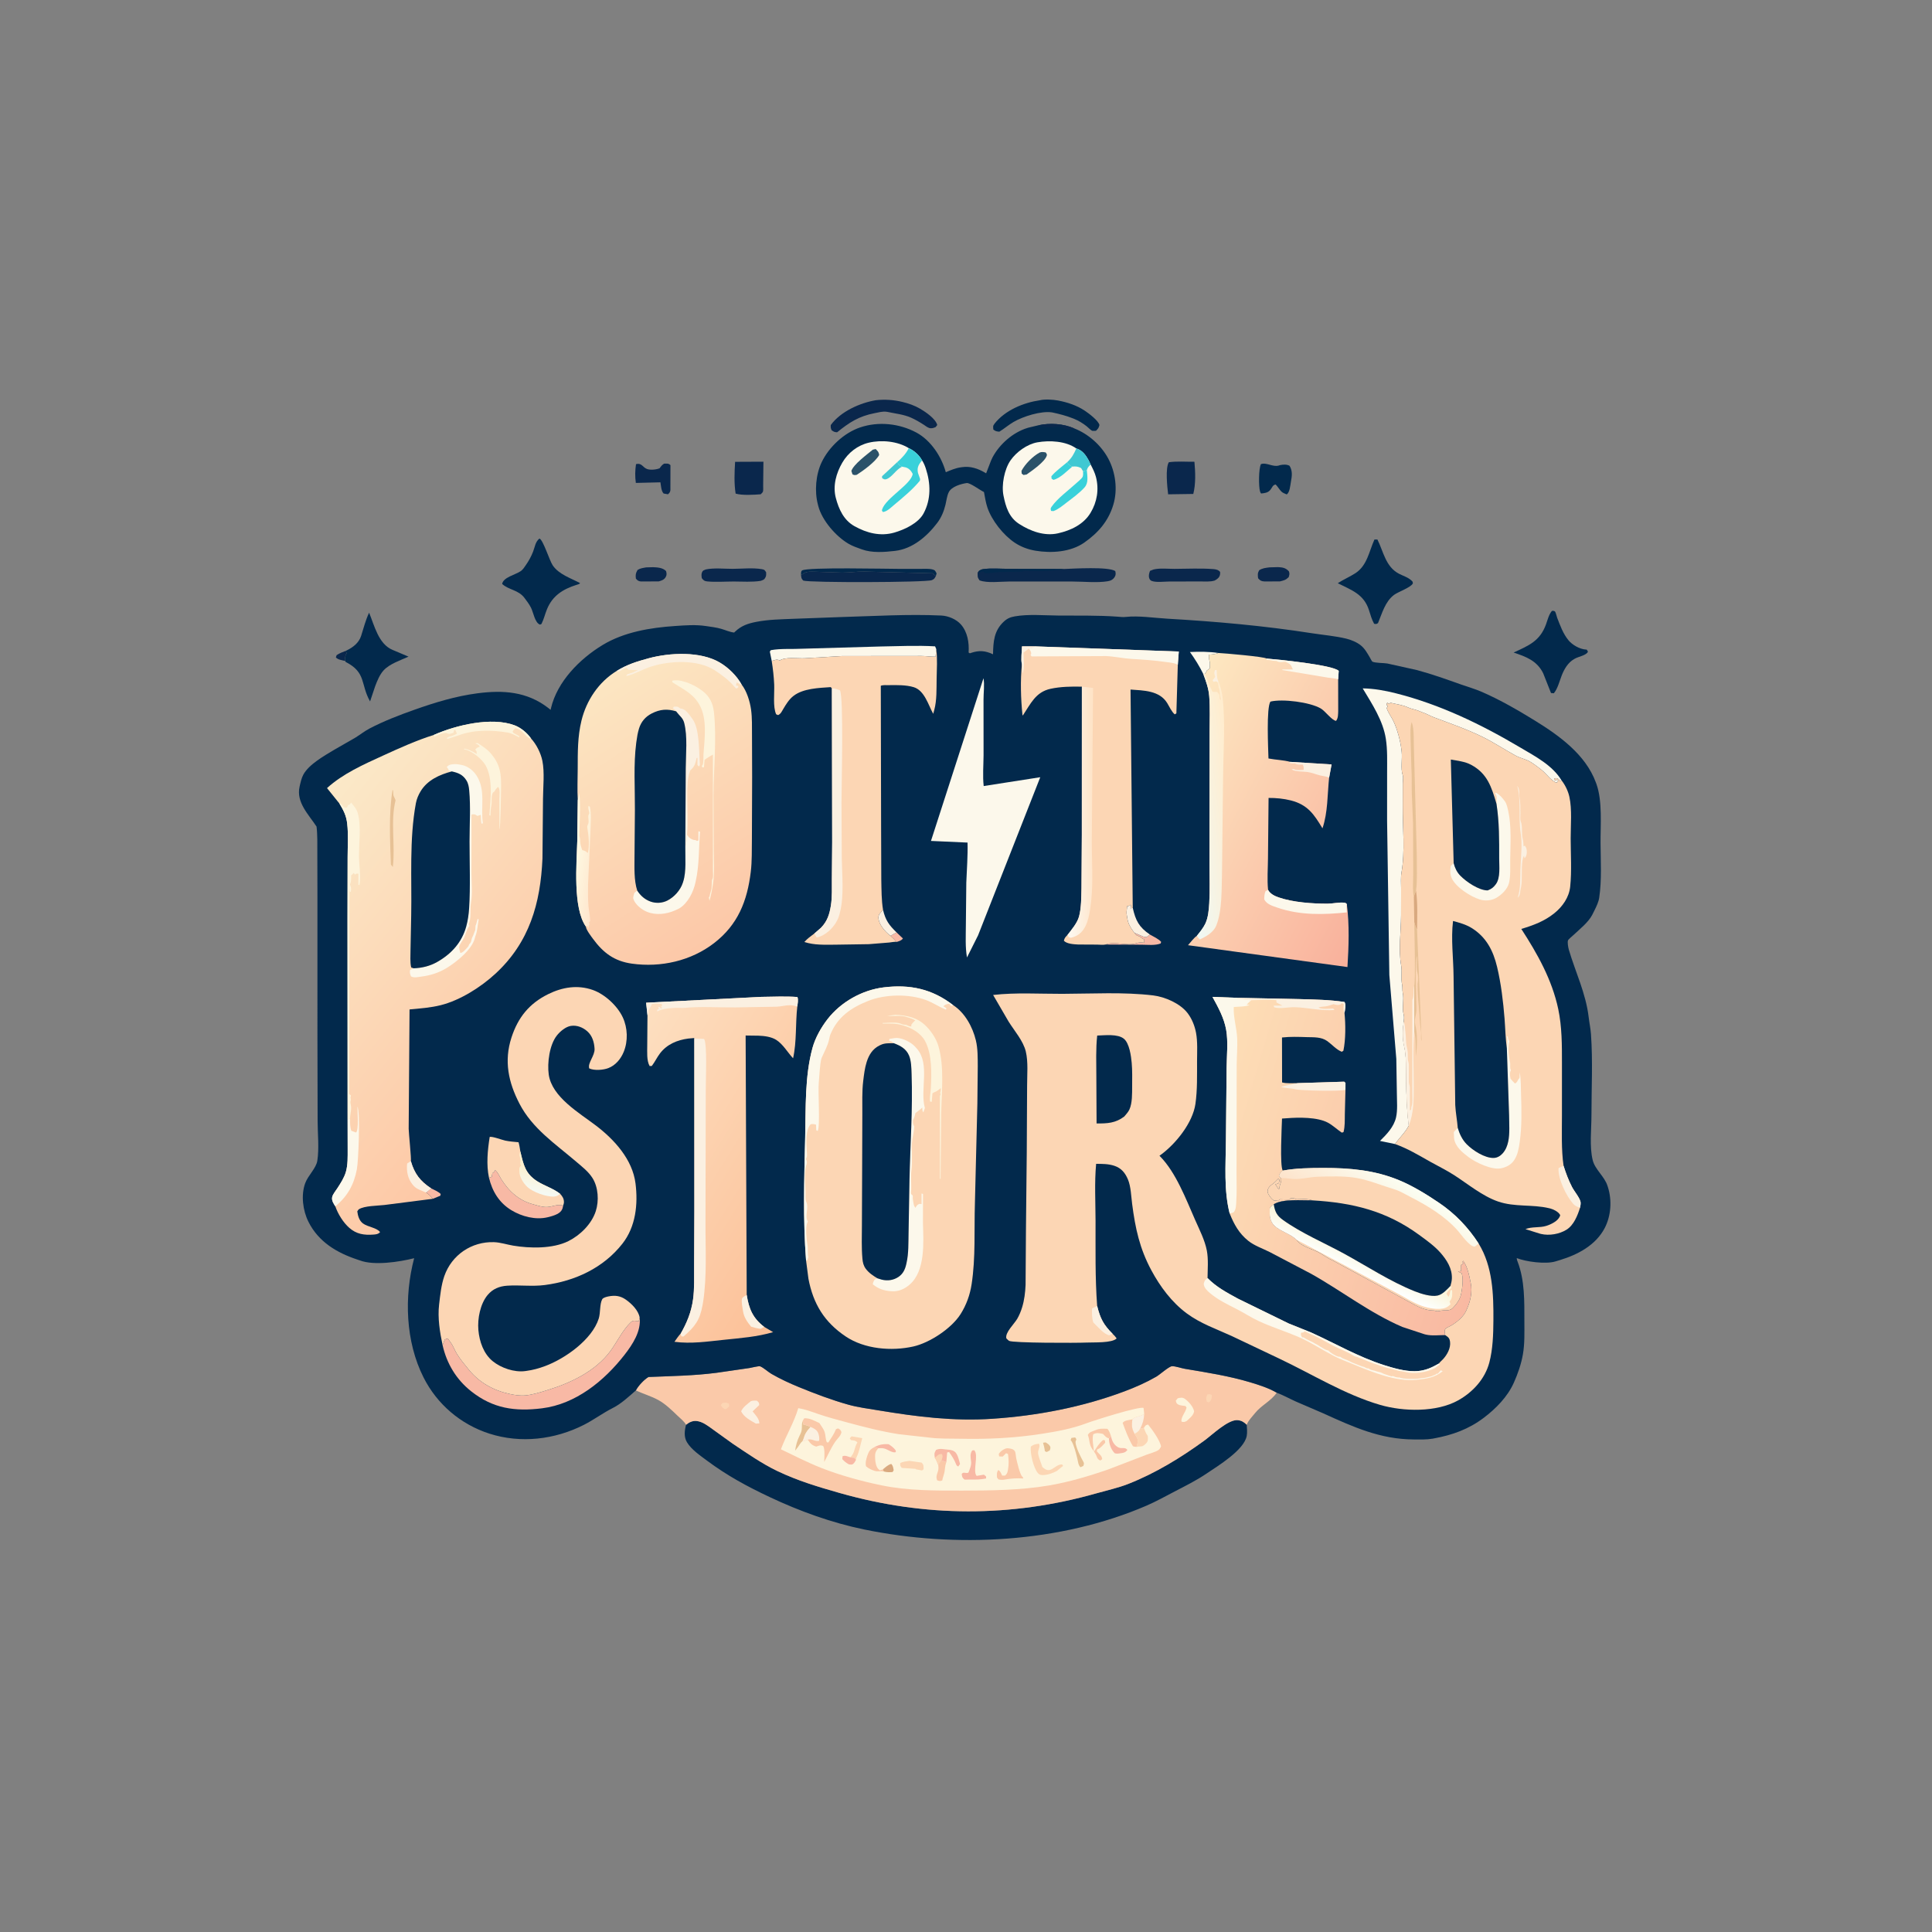 <?xml version="1.0" encoding="utf-8" ?>
<svg xmlns="http://www.w3.org/2000/svg" xmlns:xlink="http://www.w3.org/1999/xlink" width="250" height="250">
	<rect width="100%" height="100%" fill="#808080" stroke="none"/>
	<path fill="#0A274C" transform="scale(0.5 0.5)" d="M89.319 171.053C88.546 170.865 87.44 170.747 86.919 170.125L87.125 169.544C87.893 169.043 88.661 168.745 89.518 168.425L89.713 169.095L89.548 169.357C89.313 169.821 89.227 170.536 89.319 171.053Z"/>
	<path fill="#0A274C" transform="scale(0.5 0.5)" d="M167.245 146.836L169 146.788C170.147 146.829 171.559 146.923 172.375 147.791C172.521 148.325 172.601 148.765 172.318 149.28C171.896 150.046 171.267 150.238 170.479 150.464L165.875 150.486C165.22 150.415 164.99 150.226 164.567 149.749C164.453 148.764 164.501 148.363 165.002 147.5C165.699 147.059 166.449 146.978 167.245 146.836Z"/>
	<path fill="#0A274C" transform="scale(0.5 0.5)" d="M328.567 146.832L330.75 146.768C331.958 146.837 332.749 146.949 333.573 147.875C333.79 148.484 333.69 148.768 333.505 149.375C332.706 150.138 332.343 150.186 331.254 150.465L327.25 150.482C326.408 150.422 326.15 150.277 325.598 149.657C325.494 148.797 325.43 148.344 325.875 147.58C326.731 147.019 327.574 146.961 328.567 146.832Z"/>
	<path fill="#02294C" transform="scale(0.5 0.5)" d="M207.299 148.791C207.331 148.385 207.221 147.895 207.583 147.637C208.85 146.737 229.699 147.232 232.875 147.227L238.406 147.222C239.37 147.225 240.475 147.131 241.41 147.392C242.088 147.582 242.043 147.81 242.391 148.383L242.216 149.025C241.911 148.919 242.084 149.002 241.704 148.668L241.377 148.375L223.61 147.919C221.702 147.905 219.834 148.192 217.94 148.197L210.841 147.96C209.84 147.958 208.866 147.835 207.998 148.407C207.68 148.616 207.858 148.525 207.504 148.697L207.299 148.791Z"/>
	<path fill="#0A274C" transform="scale(0.5 0.5)" d="M164.597 120.125C166.116 119.719 166.298 120.961 167.462 121.382C168.353 121.704 169.865 121.534 170.714 121.186C171.084 120.663 171.314 120.324 171.875 119.986C172.611 120 172.963 119.856 173.51 120.375L173.499 126.875C173.385 127.45 173.295 127.499 172.875 127.921L171.75 127.724C171.11 127.077 171.067 125.706 170.917 124.825L164.556 124.981C164.318 123.254 164.355 121.836 164.597 120.125Z"/>
	<path fill="#0A274C" transform="scale(0.5 0.5)" d="M182.638 147.375C184.728 146.92 187.471 147.221 189.625 147.213C191.988 147.204 194.855 146.896 197.167 147.3C197.898 147.428 197.904 147.535 198.279 148.125C198.287 148.574 198.328 148.971 198.122 149.383C197.779 150.067 197.554 150.06 196.875 150.322C194.642 150.693 192.148 150.488 189.883 150.493C187.684 150.497 185.306 150.682 183.125 150.479C182.312 150.404 182.13 150.258 181.625 149.632C181.547 149.049 181.461 148.609 181.704 148.047C181.902 147.592 182.217 147.574 182.638 147.375Z"/>
	<path fill="#02294C" transform="scale(0.5 0.5)" d="M326.323 120.125C327.714 119.575 329.376 120.933 330.948 120.479L331.271 120.375C332.066 120.206 333.011 120.141 333.732 120.543C334.542 121.841 334.366 123.223 334.097 124.644C333.908 125.646 333.815 127.4 333 127.956L332.24 127.625C331.356 127.275 330.857 126.059 330.125 125.385C329.332 125.548 329.284 126.121 328.8 126.731C328.148 127.552 327.362 127.603 326.375 127.719C326.224 127.502 326.181 127.468 326.094 127.177C325.709 125.89 325.732 121.314 326.323 120.125Z"/>
	<path fill="#0A274C" transform="scale(0.5 0.5)" d="M298.563 147.375C300.146 146.988 302.316 147.226 303.968 147.222C307.272 147.215 310.713 147.02 314 147.281C314.703 147.337 315.274 147.454 315.757 148C315.776 148.32 315.799 148.406 315.729 148.75C315.576 149.492 314.986 149.9 314.375 150.236C313.192 150.624 311.744 150.472 310.501 150.479L302.625 150.496C301.311 150.501 299.218 150.797 298.038 150.338C297.729 150.218 297.515 149.943 297.417 149.625C297.211 148.954 297.394 148.359 297.625 147.734L298.563 147.375Z"/>
	<path fill="#0A274C" transform="scale(0.5 0.5)" d="M302.491 119.625C304.587 119.326 306.983 119.526 309.116 119.501C309.366 122.152 309.482 125.248 308.824 127.834L302.312 127.929C302.08 126.013 301.558 121.164 302.491 119.625Z"/>
	<path fill="#0A274C" transform="scale(0.5 0.5)" d="M190.244 119.519L197.575 119.486L197.507 125.573C197.493 125.97 197.575 126.952 197.445 127.25C197.328 127.518 197.065 127.696 196.875 127.919C195.022 128.057 192.157 128.244 190.378 127.748C189.957 125.048 190.08 122.238 190.244 119.519Z"/>
	<path fill="#0A274C" transform="scale(0.5 0.5)" d="M207.299 148.791L207.504 148.697C207.858 148.525 207.68 148.616 207.998 148.407C208.866 147.835 209.84 147.958 210.841 147.96L217.94 148.197C219.834 148.192 221.702 147.905 223.61 147.919L241.377 148.375L241.704 148.668C242.084 149.002 241.911 148.919 242.216 149.025C241.911 149.645 241.803 149.872 241.153 150.144C239.707 150.749 209.452 150.835 207.875 150.253C207.351 149.698 207.397 149.561 207.299 148.791Z"/>
	<path fill="#0A274C" transform="scale(0.5 0.5)" d="M226.663 103.573C228.981 103.325 231.237 103.461 233.5 104.009C235.122 104.401 236.661 104.925 238.111 105.77C239.571 106.622 242.152 108.374 242.559 110L242.125 110.545C241.699 110.727 241.379 110.831 240.906 110.832C240.239 110.834 239.654 110.302 239.125 109.959C238.051 109.264 236.899 108.585 235.724 108.069C233.829 107.236 231.719 107.043 229.711 106.607L229.349 106.552C228.417 106.433 227.248 106.75 226.329 106.93C222.211 107.739 219.823 109.317 216.641 111.875C215.951 111.835 215.831 111.755 215.245 111.375C214.971 110.785 214.961 110.652 215.005 110C217.535 106.497 222.559 104.267 226.663 103.573Z"/>
	<path fill="#02294C" transform="scale(0.5 0.5)" d="M269.152 103.58C270.401 103.27 272.555 103.407 273.839 103.655C276.276 104.125 278.64 104.897 280.726 106.28C281.766 106.969 284.27 108.847 284.533 110C284.326 110.803 284.221 110.905 283.625 111.494C283.427 111.49 282.769 111.548 282.625 111.476C282.189 111.259 281.623 110.628 281.216 110.312C280.233 109.548 279.139 108.862 277.982 108.397L277.625 108.258C275.883 107.568 274.127 107.125 272.302 106.733C269.438 106.279 264.752 107.776 262.305 109.206C261.02 109.957 259.896 110.943 258.625 111.723C257.858 111.642 257.7 111.626 257.08 111.18C257.02 110.472 256.907 110.254 257.368 109.667C260.122 106.155 264.882 104.202 269.152 103.58Z"/>
	<path fill="#0A274C" transform="scale(0.5 0.5)" d="M275.392 147.253C277.895 147.159 286.802 146.607 288.625 147.787C288.758 148.323 288.81 148.741 288.517 149.25C288.1 149.972 287.483 150.296 286.682 150.426C283.906 150.878 280.407 150.501 277.537 150.499L261.148 150.498C258.927 150.5 255.56 150.962 253.5 150.199C252.913 149.369 253.008 149.157 253.017 148.17L253.277 147.817C253.649 147.55 253.941 147.365 254.403 147.297C256.486 146.992 258.874 147.212 260.982 147.213L275.392 147.253Z"/>
	<path fill="#02294C" transform="scale(0.5 0.5)" d="M253.277 147.817C253.649 147.55 253.941 147.365 254.403 147.297C256.486 146.992 258.874 147.212 260.982 147.213L275.392 147.253C271.168 148.155 265.871 147.627 261.5 147.625C262.209 147.815 264.685 147.552 264.999 147.879C262.208 148.09 259.195 147.835 256.461 148.272C255.905 148.361 255.35 148.339 254.789 148.319L254.626 147.938C254.108 147.921 254.011 147.956 253.548 148.194L253.277 147.817Z"/>
	<path fill="#02294C" transform="scale(0.5 0.5)" d="M89.518 168.425L89.802 168.291C91.41 167.499 92.883 166.343 93.454 164.582C94.127 162.508 94.579 160.553 95.525 158.564C96.895 161.88 97.947 166.68 101.594 168.191L105.725 169.936C103.626 170.9 100.828 171.791 99.266 173.505C98.256 174.613 97.611 176.221 97.089 177.602L95.775 181.526C93.251 177.089 94.855 174.07 89.47 171.313L89.319 171.053C89.227 170.536 89.313 169.821 89.548 169.357L89.713 169.095L89.518 168.425Z"/>
	<path fill="#02294C" transform="scale(0.5 0.5)" d="M401.612 158.125L401.928 158.065C402.098 158.131 402.317 158.125 402.437 158.262C402.654 158.512 402.854 159.52 402.993 159.875C403.795 161.928 404.502 163.966 405.915 165.696C406.903 166.907 408.838 168.006 410.412 168.104L410.625 168.11L410.961 168.625C410.655 169.57 408.556 169.92 407.655 170.418L407.375 170.577C405.796 171.466 404.803 173.181 404.162 174.831C403.611 176.248 403.107 178.291 402.125 179.418L401.399 179.358L399.372 174.231C397.749 170.983 394.967 169.959 391.726 168.878C395.628 167.067 398.556 165.92 400.124 161.527C400.545 160.346 400.819 159.118 401.612 158.125Z"/>
	<path fill="#02294C" transform="scale(0.5 0.5)" d="M355.706 139.625L356.478 139.625C358.046 142.785 358.603 146.685 362.061 148.486C363.3 149.131 364.586 149.44 365.551 150.5C365.576 150.672 365.702 150.86 365.625 151.016C365.11 152.056 361.786 153.183 360.75 153.975C358.456 155.729 357.693 158.709 356.625 161.261C356.103 161.57 356.176 161.499 355.625 161.437C354.985 160.301 354.676 159.1 354.277 157.87C352.934 153.721 349.738 152.722 346.216 150.932C347.695 149.963 349.318 149.289 350.786 148.335C353.834 146.355 354.31 142.7 355.706 139.625Z"/>
	<path fill="#02294C" transform="scale(0.5 0.5)" d="M139.606 139.375C140.55 139.665 142.196 145.055 143.04 146.305C144.639 148.675 147.692 149.6 150.131 150.915C149.794 151.199 149.948 151.124 149.541 151.258L149.146 151.38C145.681 152.486 143.029 154.152 141.589 157.596C141.046 158.893 140.768 160.226 140.125 161.492L139.739 161.647C138.409 161.155 138.043 158.488 137.422 157.273C136.956 156.361 136.354 155.564 135.74 154.75C134.122 152.604 131.711 152.74 129.957 151.125C130.241 149.389 133.387 148.757 134.746 147.819C135.328 147.418 135.664 146.856 136.062 146.289C136.846 145.17 137.471 144.027 137.966 142.75C138.449 141.506 138.532 140.232 139.606 139.375Z"/>
	<path fill="#02294C" transform="scale(0.5 0.5)" d="M177.544 368.733C178.372 368.075 179.241 367.632 180.332 367.759C181.826 367.933 183.19 368.985 184.374 369.844L189.584 373.594C193.22 376.027 197.207 378.805 201.149 380.689C206.451 383.222 211.664 384.776 217.273 386.375C239.323 392.66 261.677 392.741 283.75 386.472C286.518 385.686 289.344 385.08 292.026 384.023C299.059 381.25 305.654 377.217 311.748 372.771C313.657 371.379 317.867 367.29 320.332 367.535C321.305 367.632 321.987 368.048 322.65 368.734C322.709 369.667 322.825 370.688 322.653 371.611C321.969 375.287 315.243 379.339 312.229 381.375C309.585 383.161 306.821 384.528 304 385.997C301.588 387.253 299.19 388.593 296.69 389.671C274.357 399.303 247.326 400.697 223.642 395.825C215.253 394.099 206.966 391.104 199.231 387.458C193.351 384.686 188.199 381.904 182.973 378.011C181.231 376.714 178.931 375.158 177.792 373.264C176.954 371.872 177.155 370.233 177.544 368.733Z"/>
	<path fill="#02294C" transform="scale(0.5 0.5)" d="M268.717 110.064C271.695 109.408 275.212 109.631 278.021 110.87C281.687 112.312 284.956 115.21 286.816 118.676C288.71 122.209 289.29 126.725 288.137 130.591C286.87 134.842 284.224 137.899 280.592 140.434C277.076 142.888 272.109 143.21 268 142.526C266.068 142.204 264.252 141.539 262.614 140.45C259.678 138.496 256.659 134.694 255.532 131.331C255.106 130.06 254.907 128.652 254.65 127.337C253.614 126.858 251.03 124.886 250.168 125.014C248.682 125.235 246.313 125.92 245.566 127.332C245.079 128.253 244.941 129.584 244.694 130.606C244.281 132.312 243.61 133.946 242.541 135.35C239.888 138.838 236.16 142.041 231.647 142.569C228.919 142.888 225.671 143.141 223.049 142.179C221.881 141.75 220.707 141.372 219.625 140.741C216.328 138.818 212.738 134.686 211.769 130.959L211.663 130.539C210.77 127.125 211.124 122.807 212.651 119.613C214.529 115.685 218.43 112.031 222.601 110.616C227.351 109.005 232.775 109.586 237.173 111.953C240.922 113.97 243.681 118.21 244.773 122.211C246.011 121.684 247.297 121.136 248.636 120.946L248.956 120.903C251.108 120.567 253.15 121.269 254.989 122.367L255.208 122.5L256.458 119.25L256.87 118.36C258.702 114.926 262.143 111.912 265.883 110.758L266.192 110.666L268.717 110.064Z"/>
	<path fill="#0A274C" transform="scale(0.5 0.5)" d="M268.717 110.064C271.695 109.408 275.212 109.631 278.021 110.87L277.633 111.023C276.885 111.235 275.996 111.142 275.312 110.786C274.707 110.471 274.368 110.24 273.628 110.39C272.049 110.71 270.24 110.593 268.717 110.064Z"/>
	<path fill="#FCF8EB" transform="scale(0.5 0.5)" d="M282.264 120.228C282.804 121.263 283.352 122.337 283.641 123.473C284.456 126.68 283.936 129.901 282.229 132.728C280.412 135.737 277.142 137.272 273.803 138.025C270.309 138.813 266.702 137.485 263.774 135.607C261.108 133.898 260.294 131.197 259.699 128.254C259.148 125.525 259.92 121.465 261.515 119.155C263.027 116.965 265.838 114.94 268.456 114.476C271.652 113.91 275.856 114.135 278.551 116.062C280.084 116.504 281 117.768 281.748 119.125L282.264 120.228Z"/>
	<path fill="#39D1DA" transform="scale(0.5 0.5)" d="M277.503 120.754C276.18 121.861 274.327 123.808 272.625 124.186L272.145 123.875L272.097 123.25C273.226 121.913 274.829 120.77 276.169 119.635C276.649 120.225 276.782 120.467 277.503 120.754Z"/>
	<path fill="#2B5269" transform="scale(0.5 0.5)" d="M269.031 117.125C269.64 116.892 270.001 116.985 270.625 117.089C270.792 117.366 271.009 117.537 270.915 117.877C270.474 119.482 267.055 121.827 265.684 122.803L264.875 122.926L264.412 122.564L264.361 121.849C265.34 120.037 267.232 118.139 269.031 117.125Z"/>
	<path fill="#40C8D2" transform="scale(0.5 0.5)" d="M278.551 116.062C280.084 116.504 281 117.768 281.748 119.125L282.264 120.228C281.732 120.736 281.456 120.969 281.271 121.709L280.289 121.959L279.782 121.125C278.918 120.718 278.449 120.664 277.503 120.754C276.782 120.467 276.649 120.225 276.169 119.635C277.382 118.51 277.885 117.558 278.551 116.062Z"/>
	<path fill="#39D1DA" transform="scale(0.5 0.5)" d="M280.289 121.959L281.271 121.709C281.386 123.215 281.768 124.954 280.656 126.17C279.317 127.635 277.65 128.835 276.078 130.036C274.983 130.873 273.933 131.795 272.625 132.275L272.014 132.224C271.888 131.672 271.824 131.607 272.17 131.115C273.685 128.961 276.412 126.991 278.37 125.201C278.784 124.823 279.994 123.857 280.195 123.375C280.347 123.012 280.327 122.358 280.289 121.959Z"/>
	<path fill="#FCF8EB" transform="scale(0.5 0.5)" d="M238.644 119.157C239.067 119.828 239.338 120.465 239.589 121.218C240.873 125.085 240.999 129.206 239.01 132.894C237.654 135.408 234.089 137.071 231.436 137.835C227.864 138.863 224.324 137.964 221.125 136.169C218.374 134.626 217.087 131.817 216.306 128.856C215.481 125.732 216.408 122.431 218.006 119.7C219.491 117.163 221.953 115.247 224.827 114.567C228.151 113.782 232.286 114.18 235.188 115.975C236.611 116.641 237.885 117.776 238.644 119.157Z"/>
	<path fill="#40C8D2" transform="scale(0.5 0.5)" d="M233.488 120.777C231.942 121.417 230.9 123.479 229.424 123.997C228.896 124.182 228.725 123.993 228.284 123.741L228.273 123.25L232.18 119.624C232.634 120.202 232.774 120.557 233.488 120.777Z"/>
	<path fill="#2B5269" transform="scale(0.5 0.5)" d="M225.884 116.375L226.624 116.206C227.188 116.805 227.406 116.916 227.533 117.75C226.562 119.532 223.467 121.755 221.738 122.875C221.184 122.978 221.134 122.998 220.625 122.767L220.333 121.875C220.934 120.127 224.392 117.617 225.884 116.375Z"/>
	<path fill="#39D1DA" transform="scale(0.5 0.5)" d="M235.188 115.975C236.611 116.641 237.885 117.776 238.644 119.157L238.34 119.524C237.602 120.428 237.326 121.192 237.566 122.375L238.014 123.653C238.178 124.098 238.142 123.912 238.061 124.411C236.125 126.763 233.717 128.723 231.386 130.675C230.55 131.375 229.587 132.373 228.5 132.515C228.242 132.124 228.177 132.224 228.302 131.828C229.241 128.866 235.941 125.261 236.201 122.625C235.81 121.858 235.242 121.207 234.384 120.957L233.488 120.777C232.774 120.557 232.634 120.202 232.18 119.624C233.401 118.521 234.46 117.469 235.188 115.975Z"/>
	<path fill="#FAC9A9" transform="scale(0.5 0.5)" d="M164.562 359.841C165.165 358.668 166.702 357.021 167.833 356.365C173.724 356.12 179.591 356.041 185.451 355.278L193.947 354.045C194.374 353.972 196.408 353.479 196.707 353.596C197.622 353.953 198.761 355.044 199.674 355.57C201.936 356.872 204.325 357.981 206.739 358.97C210.849 360.655 215.225 362.314 219.5 363.513C222.092 364.241 224.728 364.564 227.375 365.004C237.267 366.647 246.813 367.855 256.875 367.173C268.515 366.383 280.1 364.171 291.022 360.074C293.865 359.008 296.629 357.793 299.261 356.272C300.173 355.745 302.54 353.608 303.314 353.575C304.196 353.539 305.701 354.091 306.637 354.246C312.302 355.19 318.098 356.101 323.607 357.754C325.847 358.427 328.389 359.247 330.409 360.43C328.943 362.607 326.411 363.677 324.771 365.75C324.024 366.695 323.079 367.585 322.65 368.734C321.987 368.048 321.305 367.632 320.332 367.535C317.867 367.29 313.657 371.379 311.748 372.771C305.654 377.217 299.059 381.25 292.026 384.023C289.344 385.08 286.518 385.686 283.75 386.472C261.677 392.741 239.323 392.66 217.273 386.375C211.664 384.776 206.451 383.222 201.149 380.689C197.207 378.805 193.22 376.027 189.584 373.594L184.374 369.844C183.19 368.985 181.826 367.933 180.332 367.759C179.241 367.632 178.372 368.075 177.544 368.733C177.072 367.844 176.04 367.052 175.3 366.341C173.823 364.921 172.21 363.343 170.406 362.347C168.578 361.337 166.462 360.739 164.562 359.841Z"/>
	<path fill="#FCD6B4" transform="scale(0.5 0.5)" d="M312.487 360.875C313.079 360.787 313.106 360.765 313.625 361.052C313.644 361.92 313.553 362.025 313.125 362.739L312.733 362.929L312.303 362.714C312.134 361.809 312.046 361.729 312.487 360.875Z"/>
	<path fill="#FCD6B4" transform="scale(0.5 0.5)" d="M186.932 363.125C187.762 362.958 187.851 362.925 188.625 363.247L188.743 363.875L188.125 364.542L187.609 364.706C187.001 364.325 186.88 364.255 186.551 363.625L186.932 363.125Z"/>
	<path fill="#FBF0E1" transform="scale(0.5 0.5)" d="M296.117 365.899C296.033 367.423 295.761 368.412 295.062 369.774C294.691 370.5 294.305 370.708 293.622 371.082C292.809 369.524 292.905 369.067 293.038 367.336C293.808 366.49 295.261 366.669 296.117 365.899Z"/>
	<path fill="#FDF4DC" transform="scale(0.5 0.5)" d="M304.793 361.875C305.47 361.725 306.005 361.577 306.625 362.01C307.615 362.701 308.819 364.059 309.032 365.25C308.892 366.293 307.852 367.044 307.125 367.746C306.512 368.044 306.468 368.047 305.794 367.937C305.515 366.768 306.871 365.532 307.07 364.25L306.791 363.875C306.266 363.794 305.462 363.753 305 363.53C304.471 363.273 304.416 363.01 304.298 362.5L304.793 361.875Z"/>
	<path fill="#FBF0E1" transform="scale(0.5 0.5)" d="M194.333 362.625C194.904 362.434 195.288 362.469 195.875 362.492C196.391 362.972 196.438 362.932 196.489 363.625L194.772 365.262C195.49 366.177 196.518 367.184 196.522 368.375L195.625 368.427C194.227 367.613 192.526 366.761 191.806 365.25C192.305 364.11 193.393 363.4 194.333 362.625Z"/>
	<path fill="#FDF4DC" transform="scale(0.5 0.5)" d="M296.033 369.541C296.456 368.93 296.409 368.818 297.125 368.678C298.172 369.937 300.243 372.816 300.476 374.375C300.292 374.643 300.167 374.962 299.925 375.179C299.346 375.696 297.435 376.2 296.669 376.501L286.93 380.243C281.918 381.997 276.583 383.578 271.342 384.458C264.123 385.671 256.393 385.755 249.088 385.769C242.164 385.782 234.886 385.802 228.093 384.395C223.014 383.344 217.4 381.813 212.578 379.912C208.965 378.488 205.594 376.751 202.1 375.075C203.47 371.414 205.484 368.182 206.593 364.427C208.418 364.735 210.021 365.34 211.75 365.941C214.089 366.753 216.617 367.415 219.014 368.062C223.486 369.268 228.142 370.487 232.724 371.182L240.412 372.033C242.965 372.39 245.671 372.285 248.25 372.341C255.55 372.5 262.417 372.187 269.641 371.065C273.597 370.451 277.37 369.764 281.141 368.354C283.171 367.595 294.862 363.882 295.952 364.375L296.117 365.899C295.261 366.669 293.808 366.49 293.038 367.336C292.905 369.067 292.809 369.524 293.622 371.082C294.305 370.708 294.691 370.5 295.062 369.774L296.033 369.541Z"/>
	<path fill="#E7C195" transform="scale(0.5 0.5)" d="M269.936 373.375L270.606 373.289C271.069 373.585 271.507 373.814 271.768 374.321C271.963 374.7 271.776 374.988 271.677 375.375L270.875 375.785L270.408 375.568C270.329 374.796 270.157 374.117 269.936 373.375Z"/>
	<path fill="#D9A97F" transform="scale(0.5 0.5)" d="M228.518 380.252C229.186 379.703 229.813 379.082 230.669 378.859C231.15 379.385 231.143 379.81 231.286 380.5L231 380.962C230.152 381.024 229.506 381.039 228.682 380.812L228.518 380.252Z"/>
	<path fill="#F8B9A5" transform="scale(0.5 0.5)" d="M221.54 377.782C221.339 378.181 221.186 378.478 220.862 378.795C220.508 379.14 220.219 379.001 219.75 378.997C219.006 378.619 218.556 378.231 217.986 377.625L218.052 376.875C218.756 376.577 219.302 376.92 220.018 377.129L220.291 377.182C220.741 377.263 220.579 377.236 221.118 377.248L221.54 377.782Z"/>
	<path fill="#F8B9A5" transform="scale(0.5 0.5)" d="M226.199 374.579C227.492 373.866 228.531 373.657 230 373.771C230.737 374.262 231.293 374.653 231.815 375.375L231.838 375.815C230.996 376.11 229.821 375.156 228.928 374.896C228.399 374.742 227.844 374.773 227.303 374.803L226.199 374.579Z"/>
	<path fill="#E7C195" transform="scale(0.5 0.5)" d="M207.697 373.012L207.646 373.01C207.372 373.23 207.24 373.388 207.053 373.691C206.677 374.306 206.225 374.861 205.782 375.429C205.949 374.135 206.32 372.752 206.91 371.588C207.308 370.804 207.521 370.354 207.518 369.454C207.516 368.794 207.523 368.371 207.722 367.743L207.875 368.627C208.519 368.82 209.17 368.989 209.777 369.284C208.756 370.418 208.332 371.042 207.923 372.475L207.697 373.012Z"/>
	<path fill="#F8B9A5" transform="scale(0.5 0.5)" d="M286.995 372.243L287.551 371.749L287.601 371.985C287.848 373.072 288.384 374.052 289.428 374.587C290.297 375.031 291.162 374.387 291.768 375.25C291.195 375.994 290.637 376.018 289.73 376.139C289.243 376.203 288.917 376.252 288.449 376.071C287.473 375.038 287.013 373.638 286.995 372.243Z"/>
	<path fill="#E7C195" transform="scale(0.5 0.5)" d="M277.291 372.125L278.25 372.006C278.888 372.733 278.271 372.637 278.357 373.375C278.529 374.838 279.698 377.085 280.406 378.363C280.635 378.777 280.48 378.937 280.375 379.384L279.625 379.717C279.032 379.163 278.997 378.239 278.811 377.481C278.513 376.269 277.949 373.954 277.285 372.945L277.08 372.685L277.291 372.125Z"/>
	<path fill="#FCD6B4" transform="scale(0.5 0.5)" d="M220.018 377.129C221.209 376.257 221.059 374.56 221.907 373.284C221.383 372.782 220.949 372.776 220.265 372.707L219.899 372.25L220.375 371.727L223.152 372.19C222.682 373.827 222.439 375.535 221.703 377.075C221.53 377.437 221.593 377.289 221.54 377.782L221.118 377.248C220.579 377.236 220.741 377.263 220.291 377.182L220.018 377.129Z"/>
	<path fill="#FAC9A9" transform="scale(0.5 0.5)" d="M242.809 379.107C243.05 378.633 243.31 378.367 243.664 377.972L244.914 378.391L244.838 378.614C244.559 379.45 244.585 380.144 244.426 380.976C244.285 381.711 243.975 382.372 243.859 383.125C243.271 383.386 243.186 383.291 242.552 383.125C242.171 382.23 242.449 381.666 242.742 380.761C242.927 380.19 242.877 379.694 242.809 379.107Z"/>
	<path fill="#FCD6B4" transform="scale(0.5 0.5)" d="M235.338 378.069L238.5 378.516C239.133 379.153 238.993 379.378 239.02 380.25L238.625 380.557L237.044 380.258L236.947 380.135L233.375 379.894C232.938 379.343 232.965 379.334 232.979 378.625C233.709 378.262 234.542 378.197 235.338 378.069Z"/>
	<path fill="#FCD6B4" transform="scale(0.5 0.5)" d="M293.622 371.082C294.305 370.708 294.691 370.5 295.062 369.774L296.033 369.541C296.313 370.306 296.564 370.962 297.043 371.625C297.07 372.465 297.22 372.934 296.574 373.577C296.244 373.905 295.809 374.318 295.345 374.32C294.927 374.322 294.539 374.384 294.127 374.45L294.357 373.631C294.64 372.453 294.238 372.046 293.622 371.082Z"/>
	<path fill="#FAC9A9" transform="scale(0.5 0.5)" d="M293.038 367.336C292.905 369.067 292.809 369.524 293.622 371.082C294.238 372.046 294.64 372.453 294.357 373.631L294.127 374.45C293.77 374.435 293.545 374.391 293.207 374.297C292.06 372.38 291.32 370.333 290.543 368.25C290.99 367.552 292.223 367.515 293.038 367.336Z"/>
	<path fill="#FAC9A9" transform="scale(0.5 0.5)" d="M226.199 374.579L227.303 374.803C226.438 375.776 226.428 376.327 226.491 377.594C226.533 378.458 226.753 379.772 227.473 380.336L227.75 380.525L228.518 380.252L228.682 380.812C228.157 380.737 228.357 380.742 227.891 380.75C227.388 380.759 226.847 380.819 226.36 380.662C225.569 380.406 224.735 380.037 224.125 379.47C223.912 378.532 224.164 377.624 224.467 376.731C224.835 375.646 225.155 375.078 226.199 374.579Z"/>
	<path fill="#F8B9A5" transform="scale(0.5 0.5)" d="M241.94 377.289C241.778 376.244 241.743 376.156 242.241 375.234C243.423 374.744 244.127 375.096 245.375 375.171C246.053 375.211 246.854 375.382 247.32 375.929C247.943 376.661 248.195 377.951 248.457 378.875L248 379.532C247.712 379.346 247.589 379.343 247.463 379.014C247.004 377.82 246.372 376.821 245.625 375.79L245.125 375.891L244.914 378.391L243.664 377.972C243.31 378.367 243.05 378.633 242.809 379.107C242.556 378.485 242.341 377.833 241.94 377.289Z"/>
	<path fill="#FCD6B4" transform="scale(0.5 0.5)" d="M241.94 377.289C242.608 376.718 242.842 376.261 243.742 376.308C244.109 376.953 243.852 377.274 243.664 377.972C243.31 378.367 243.05 378.633 242.809 379.107C242.556 378.485 242.341 377.833 241.94 377.289Z"/>
	<path fill="#FAC9A9" transform="scale(0.5 0.5)" d="M286.995 372.243C286.357 372.099 286.091 371.769 285.663 371.312C285.456 371.091 285.554 371.126 285.262 371.056C284.446 370.859 283.647 370.764 282.932 371.199C282.58 372.399 283.001 374.415 283.121 375.698C283.836 374.527 284.43 373.535 285.5 372.658L285.959 372.758L286.021 373.375C285.505 373.917 284.913 374.669 284.239 374.991L283.933 375.125L283.872 375.631L284.5 376.281C284.97 376.763 285.149 376.951 285.256 377.625L284.75 377.989C284.042 377.622 284.039 377.465 283.75 376.75C283.368 375.803 282.573 375.1 282.225 374.171C281.927 373.377 281.909 372.447 281.619 371.607L281.537 371.375C281.898 370.582 282.646 370.492 283.421 370.156C284.554 369.664 285.422 369.718 286.625 369.779C287.102 370.42 287.312 370.991 287.551 371.749L286.995 372.243Z"/>
	<path fill="#F8B9A5" transform="scale(0.5 0.5)" d="M251.602 375.375L252.126 375.315C253.366 376.544 251.655 380.719 252.75 381.961L254.625 381.641L255.174 382.074L255.214 382.625C254.489 382.775 253.801 382.852 253.062 382.897L249.625 382.919C248.986 382.389 249.04 382.33 248.886 381.501C249.296 380.786 249.835 381.4 250.623 381.125C250.966 380.203 251.452 379.215 251.313 378.214C251.172 377.2 250.994 376.26 251.602 375.375Z"/>
	<path fill="#FCD6B4" transform="scale(0.5 0.5)" d="M268.873 373.625C269.33 374.36 268.609 375.227 268.647 376C268.695 376.962 269.457 378.638 269.747 379.625C271.994 381.854 272.818 378.941 274.875 378.99L275.123 379.375L273.468 380.718C272.427 381.247 271.028 381.753 269.861 381.745C269.285 381.741 268.956 381.648 268.569 381.191C267.462 379.881 266.564 376.072 266.771 374.375C267.471 373.828 268.003 373.747 268.873 373.625Z"/>
	<path fill="#FAC9A9" transform="scale(0.5 0.5)" d="M260.281 374.875C260.795 374.799 260.66 374.776 261.089 374.838C261.718 374.93 262.307 375.012 262.675 375.625C262.862 375.937 262.902 376.972 262.989 377.375C263.217 378.418 263.898 381.379 264.522 382.118C264.841 382.495 264.709 382.149 264.814 382.625C263.24 382.539 261.707 382.605 260.154 382.89C259.445 383.019 259.068 383.006 258.375 382.862L258.014 382.359C258 381.492 257.885 381.16 258.375 380.425C258.852 380.721 259.005 381.155 259.245 381.64L259.359 381.875L260.123 381.875C260.566 381.463 260.712 381.196 260.822 380.597L260.875 380.288C261.133 378.877 261.041 377.712 260.875 376.306L260.375 376.079L259.5 376.954L258.577 376.919L258.484 376.25C259.035 375.533 259.44 375.211 260.281 374.875Z"/>
	<path fill="#FAC9A9" transform="scale(0.5 0.5)" d="M207.722 367.743L208.125 367.053C209.563 366.972 210.792 367.69 212.06 368.297C212.499 368.99 213.173 369.844 213.421 370.623C213.706 371.516 213.59 372.35 213.985 373.266L214.375 373.313C215.08 372.201 215.883 371.094 216.365 369.866L216.875 369.666C217.484 369.993 217.493 369.991 217.763 370.625C217.635 371.579 216.706 372.309 216.169 373.098C214.997 374.82 214.279 376.565 213.303 378.358C213.307 377.302 213.559 375.073 213.039 374.212C212.299 373.928 211.983 374.131 211.25 374.38C210.083 374.045 209.708 373.526 209.034 372.574C208.779 372.8 208.045 372.911 207.697 373.012L207.923 372.475C208.332 371.042 208.756 370.418 209.777 369.284C209.17 368.989 208.519 368.82 207.875 368.627L207.722 367.743Z"/>
	<path fill="#FBF0E1" transform="scale(0.5 0.5)" d="M209.777 369.284C210.594 369.65 211.381 369.994 211.744 370.875C212.005 371.506 212.07 372.203 211.993 372.875C210.959 373.182 210.194 372.251 209.034 372.574C208.779 372.8 208.045 372.911 207.697 373.012L207.923 372.475C208.332 371.042 208.756 370.418 209.777 369.284Z"/>
	<path fill="#02294C" transform="scale(0.5 0.5)" d="M164.562 359.841C162.7 361.466 160.781 363.286 158.563 364.403C156.018 365.684 153.705 367.429 151.133 368.738C143.582 372.581 134.755 373.63 126.627 371.014C119.228 368.632 113.117 363.425 109.619 356.492C104.928 347.194 104.558 335.603 107.181 325.622C103.345 326.599 96.765 327.594 93.125 326.188L92.512 325.985C87.168 324.216 82.445 321.413 79.829 316.207C78.371 313.305 77.857 309.286 78.987 306.205C79.725 304.194 81.819 302.352 82.124 300.394C82.618 297.228 82.21 293.415 82.202 290.191L82.153 268.203L82.152 232.154L82.124 220.717C82.108 218.467 82.193 216.157 81.923 213.923C79.897 210.819 76.603 207.665 77.534 203.576C77.758 202.593 78.024 201.351 78.508 200.465C79.986 197.76 83.998 195.556 86.591 193.987L91.929 190.924C93.203 190.139 94.336 189.219 95.676 188.518C99.341 186.6 103.358 185.061 107.25 183.683C112.586 181.793 117.926 180.165 123.555 179.427C130.228 178.551 136.354 178.969 141.85 183.188L142.496 183.707L142.593 183.279C144.219 176.382 150.026 170.523 155.944 166.933C161.485 163.572 168.272 162.444 174.633 162.015C177.396 161.829 179.98 161.612 182.75 162.028C184.061 162.225 185.346 162.368 186.627 162.735C187.714 163.047 188.875 163.589 189.997 163.702L190.287 163.426C191.904 161.906 193.593 161.352 195.751 160.931C198.883 160.319 202.193 160.28 205.375 160.145L217.655 159.694C226.249 159.45 235.034 158.898 243.625 159.3C245.411 159.384 247.495 160.258 248.684 161.609C250.404 163.563 250.843 166.346 250.674 168.875L251 169.076L251.312 168.967C253.441 168.258 254.957 168.386 256.994 169.328C257.062 166.061 257.235 163.251 259.772 160.884C260.649 160.066 261.454 159.723 262.625 159.515C266.106 158.896 270.201 159.27 273.768 159.301C278.874 159.346 284.157 159.221 289.25 159.595C289.989 159.649 290.573 159.744 291.32 159.662C294.683 159.293 298.651 159.915 302.065 160.113C314.605 160.839 327.044 161.931 339.462 163.87C342.432 164.334 345.454 164.572 348.383 165.272C349.641 165.572 351.173 166.205 352.178 167.023C353.222 167.873 353.827 168.984 354.5 170.125C354.587 170.271 355.039 171.156 355.157 171.22C355.877 171.613 358.097 171.55 359.029 171.71L366.729 173.423C370.596 174.457 374.289 175.792 378.055 177.124C379.897 177.776 381.7 178.279 383.508 179.064C388.222 181.11 392.879 183.807 397.25 186.502C403.543 190.381 410.358 195.29 413.007 202.5L413.147 202.872C414.745 207.32 414.188 213.56 414.22 218.257C414.252 222.849 414.556 227.792 413.873 232.33C413.707 233.436 413.182 234.511 412.695 235.511L412.079 236.745C411.069 238.703 408.875 240.414 407.275 241.93C406.971 242.218 405.926 243.049 405.8 243.375C405.611 243.865 405.848 245.223 406.004 245.753C407.742 251.65 410.426 257.068 411.152 263.282C411.322 264.737 411.635 266.158 411.741 267.625C412.238 274.511 411.867 281.685 411.868 288.6C411.868 292.235 411.32 296.771 412.194 300.262C412.806 302.706 415.234 304.442 416.01 306.875L416.117 307.196C417.211 310.614 416.954 314.686 415.267 317.875C412.956 322.245 408.366 324.692 403.76 326.089L402.52 326.463C400.009 327.219 394.951 326.548 392.527 325.593C392.549 326 392.608 326.133 392.751 326.504C394.633 331.391 394.503 336.834 394.506 341.984C394.508 344.824 394.614 347.705 394.125 350.513C393.691 353.005 392.804 355.574 391.767 357.874C390.121 361.526 387.132 364.559 383.97 366.946C380.073 369.888 375.882 371.383 371.125 372.258L370.766 372.326C369.166 372.602 367.495 372.534 365.876 372.527C357.205 372.493 350.2 369.287 342.461 365.772L335.375 362.719C333.711 361.968 332.119 361.078 330.409 360.43C328.389 359.247 325.847 358.427 323.607 357.754C318.098 356.101 312.302 355.19 306.637 354.246C305.701 354.091 304.196 353.539 303.314 353.575C302.54 353.608 300.173 355.745 299.261 356.272C296.629 357.793 293.865 359.008 291.022 360.074C280.1 364.171 268.515 366.383 256.875 367.173C246.813 367.855 237.267 366.647 227.375 365.004C224.728 364.564 222.092 364.241 219.5 363.513C215.225 362.314 210.849 360.655 206.739 358.97C204.325 357.981 201.936 356.872 199.674 355.57C198.761 355.044 197.622 353.953 196.707 353.596C196.408 353.479 194.374 353.972 193.947 354.045L185.451 355.278C179.591 356.041 173.724 356.12 167.833 356.365C166.702 357.021 165.165 358.668 164.562 359.841Z"/>
	<path fill="#F8B9A5" transform="scale(0.5 0.5)" d="M232.034 241.305L233.675 242.875C233.272 243.452 232.669 243.567 232.034 243.781C231.543 243.21 231.03 242.669 230.453 242.185L232.034 241.305Z"/>
	<path fill="#F8B9A5" transform="scale(0.5 0.5)" d="M111.592 307.556C112.428 307.972 113.378 308.344 114.052 309L113.957 309.457L111.998 310.25C111.452 309.569 111.041 309.051 110.262 308.638L111.592 307.556Z"/>
	<path fill="#FBF0E1" transform="scale(0.5 0.5)" d="M228.533 235.486C229.158 238.152 230.098 239.44 232.034 241.305L230.453 242.185L230.244 242.029C229.002 241.035 227.435 239.247 227.344 237.576C227.29 236.572 227.91 236.201 228.533 235.486Z"/>
	<path fill="#F8B9A5" transform="scale(0.5 0.5)" d="M293.547 241.384L295.544 242.245C296.014 242.463 296.244 242.501 296.75 242.487L297.603 241.864C298.552 242.409 299.767 242.94 300.504 243.75L300.375 244.171C298.927 244.744 297.01 244.492 295.446 244.491L286.098 244.444C288.516 243.504 291.685 244.902 294.01 244.117C294.585 243.923 295.141 243.89 295.75 243.939L296.125 244L296.127 243.125L295.625 242.873C295.218 242.598 295.021 242.319 294.517 242.21C294.051 242.109 293.865 241.742 293.547 241.384Z"/>
	<path fill="#FBF0E1" transform="scale(0.5 0.5)" d="M293.547 241.384L293.435 241.232L293.25 240.977C292.489 239.959 291.934 238.926 291.751 237.65C291.669 237.074 291.508 236.483 291.565 235.899L291.7 234.535L292.258 234.409L292.621 234.135C292.7 234.563 292.718 234.41 292.63 234.804L292.562 235.062L293.155 234.952C293.904 238.234 294.752 239.933 297.603 241.864L296.75 242.487C296.244 242.501 296.014 242.463 295.544 242.245L293.547 241.384Z"/>
	<path fill="#FCF8EB" transform="scale(0.5 0.5)" d="M311.418 174.448C310.425 172.417 309.267 170.577 307.955 168.738C310.349 168.623 312.951 168.631 315.321 168.99L315.103 169.061C314.338 169.304 313.675 169.393 312.875 169.418C312.876 170.005 312.876 170.503 313.022 171.074C313.186 171.714 313.108 172.337 313.064 172.989C312.832 173.181 312.617 173.351 312.363 173.513L312.194 173.855C311.97 174.292 312.087 174.137 311.793 174.425L311.418 174.448Z"/>
	<path fill="#F8B9A5" transform="scale(0.5 0.5)" d="M126.553 304.812L127.268 304.573L127.417 303.625C127.866 303.352 127.896 303.302 128.125 302.826C128.839 303.373 129.195 304.311 129.665 305.074C131.665 308.316 134.28 310.682 138 311.682C139.136 311.987 140.437 312.449 141.625 312.372C143.158 312.273 144.157 311.582 145.746 311.992C145.658 312.519 145.597 312.837 145.294 313.297C144.645 314.281 142.846 314.752 141.748 315.02C138.635 315.78 135.037 314.845 132.329 313.192C129.194 311.279 127.394 308.331 126.553 304.812Z"/>
	<path fill="#FCF8EB" transform="scale(0.5 0.5)" d="M199.717 171.043L199.231 168.625L199.5 168.259C202.135 167.788 204.995 168.033 207.672 167.887L228.054 167.305C232.686 167.224 237.373 167.004 242 167.273L242.306 167.994L242.125 169.953C240.912 169.973 239.685 169.769 238.452 169.766L217.875 169.788L208.165 170.364C206.464 170.443 203.192 169.955 201.812 170.928C200.9 170.494 200.656 170.862 199.717 171.043Z"/>
	<path fill="#FCD6B4" transform="scale(0.5 0.5)" d="M126.553 304.812C125.819 301.423 126.196 297.648 126.731 294.243C127.372 294.027 129.939 295.023 130.775 295.192C131.894 295.419 133.06 295.504 134.197 295.612C134.424 296.387 134.534 297.179 134.662 297.975C135.462 301.378 135.92 303.784 139.125 305.766C141.011 306.933 143.178 307.565 144.945 308.942C145.547 309.582 145.96 310.207 145.946 311.125C145.942 311.43 145.84 311.707 145.746 311.992C144.157 311.582 143.158 312.273 141.625 312.372C140.437 312.449 139.136 311.987 138 311.682C134.28 310.682 131.665 308.316 129.665 305.074C129.195 304.311 128.839 303.373 128.125 302.826C127.896 303.302 127.866 303.352 127.417 303.625L127.268 304.573L126.553 304.812Z"/>
	<defs>
		<linearGradient id="gradient_0" gradientUnits="userSpaceOnUse" x1="139.519" y1="302.77" x2="138.307" y2="308.142">
			<stop offset="0" stop-color="#FCF1D0"/>
			<stop offset="1" stop-color="#F5F9F2"/>
		</linearGradient>
	</defs>
	<path fill="url(#gradient_0)" transform="scale(0.5 0.5)" d="M134.662 297.975C135.462 301.378 135.92 303.784 139.125 305.766C141.011 306.933 143.178 307.565 144.945 308.942C144.555 309.379 143.962 309.645 143.375 309.674C141.348 309.776 137.855 308.51 136.429 307.135C135.444 306.185 134.426 304.617 134.423 303.203C134.421 302.489 134.317 302.149 134.825 301.649L134.627 301.25C134.674 300.62 134.768 300.023 134.539 299.418C134.312 298.819 134.496 298.572 134.662 297.975Z"/>
	<path fill="#F8B9A5" transform="scale(0.5 0.5)" d="M165.542 340.966C165.97 344.515 163.712 347.951 161.622 350.633C156.366 357.378 149.012 363.388 140.25 364.473C133.234 365.343 127.575 364.517 121.962 360.083C118.091 357.024 115.618 352.91 114.542 348.134L115.111 346.672L115.875 346.373L116.563 347.35C117.314 348.33 117.615 349.347 118.241 350.375C119.122 351.823 120.265 353.167 121.332 354.479C124.053 357.823 127.701 359.841 131.875 360.75C133.274 361.054 134.604 361.265 136.041 361.125C137.973 360.936 139.977 360.282 141.824 359.71C147.758 357.873 154.021 354.9 157.853 349.807C159.641 347.431 161.158 344.134 163.332 342.125C163.892 341.607 164.622 341.878 165.312 341.947L165.542 340.966Z"/>
	<path fill="#FCF8EB" transform="scale(0.5 0.5)" d="M361.035 296.077L357.144 295.271C358.898 293.536 360.732 291.652 361.298 289.169C361.733 287.258 361.51 284.935 361.507 282.963L361.365 274.059L359.558 252.316L358.977 212.42L358.982 199.844C358.981 196.972 359.093 194.066 358.656 191.219C357.929 186.471 355.092 182.188 352.663 178.152C355.58 178.194 358.418 178.708 361.241 179.422C372.741 182.329 383.343 187.464 393.5 193.487C397.323 195.754 401.785 198.058 404.125 201.964L403.688 202.124C403.398 201.544 403.369 201.599 402.751 201.373L402.246 201.502L402.203 201.75L402.5 202L403 201.75L403.288 202.118L402.875 202.541C401.785 202.385 400.284 200.416 399.448 199.674C398.481 198.816 397.215 197.888 396.123 197.203C394.977 196.485 393.483 196.234 392.25 195.559C389.372 193.983 386.536 192.1 383.602 190.663C379.592 188.699 375.236 187.204 371.069 185.634C370.064 185.256 369.189 184.693 368.15 184.368L367.282 184.021C366.307 183.596 365.274 183.5 364.308 183.045C362.989 182.423 361.289 182.226 359.863 181.875L359.432 182.169L359.125 181.873L358.873 182.013L358.875 182.5L359.162 182.76L358.87 183.25C359.267 184.5 360.047 185.447 360.613 186.616C361.612 188.682 362.464 191.893 362.708 194.18L362.756 194.6C362.938 196.297 362.464 199.024 363 200.532C363.244 201.218 363.046 202.024 363.038 202.75L363.032 208.505C362.993 214.115 363.668 220.308 362.702 225.834C362.48 227.103 362.603 228.556 362.601 229.848L362.596 236.879C362.583 241.21 361.872 245.6 362.619 249.877C362.906 251.52 362.514 253.179 362.869 254.877C363.009 255.544 362.879 256.242 363.031 256.935C363.427 258.737 362.79 260.793 363.265 262.568C363.432 263.193 363.35 263.761 363.29 264.396C363.008 266.362 362.917 268.759 363.378 270.687C364.026 273.394 363.856 276.732 363.903 279.515C363.968 283.342 364.075 287.528 364.599 291.312C363.594 293.189 362.21 294.386 361.035 296.077Z"/>
	<path fill="#FCF8EB" transform="scale(0.5 0.5)" d="M254.524 175.524C254.837 177.196 254.527 179.316 254.534 181.055L254.545 195.421C254.527 198.027 254.289 200.844 254.578 203.427L269.219 201.143L253.127 242.064L250.257 247.791C249.779 245.108 249.957 242.211 249.964 239.489L250.079 228.402C250.206 224.946 250.49 221.522 250.399 218.059L240.934 217.632L254.524 175.524Z"/>
	<path fill="#FCD6B4" transform="scale(0.5 0.5)" d="M242.306 167.994C242.629 170.493 242.443 173.167 242.399 175.684C242.354 178.316 242.473 181.198 241.784 183.75L241.512 184.738C240.233 182.409 239.258 178.698 236.476 177.84C234.51 177.234 231.997 177.288 229.953 177.317C229.397 177.325 228.427 177.24 227.95 177.487L228.03 214.139L228.078 227.672C228.134 230.248 228.107 232.945 228.533 235.486C227.91 236.201 227.29 236.572 227.344 237.576C227.435 239.247 229.002 241.035 230.244 242.029L230.453 242.185C231.03 242.669 231.543 243.21 232.034 243.781C231.811 243.639 230.426 243.893 230.128 243.924L224.857 244.351L216.055 244.484C213.334 244.486 210.801 244.632 208.165 243.79C208.94 242.915 209.835 242.267 210.77 241.578L212.477 240.099C214.103 238.421 214.668 236.636 215.029 234.386C215.392 232.125 215.28 229.738 215.29 227.453L215.369 217.99L215.297 178.199L215 177.825C211.933 178.037 207.854 178.153 205.349 180.105C204.188 181.01 203.471 182.214 202.724 183.452C202.335 184.096 202.092 184.74 201.375 185.067L200.875 184.865C199.983 182.982 200.458 179.307 200.362 177.146C200.27 175.073 200.034 173.09 199.717 171.043C200.656 170.862 200.9 170.494 201.812 170.928C203.192 169.955 206.464 170.443 208.165 170.364L217.875 169.788L238.452 169.766C239.685 169.769 240.912 169.973 242.125 169.953L242.306 167.994Z"/>
	<path fill="#FBF0E1" transform="scale(0.5 0.5)" d="M215.297 178.199C216.06 178.107 216.673 178.392 217.375 178.647C218.378 180.34 217.781 203.259 217.781 207.696L217.853 222.12C217.918 226.476 218.456 231.705 217.428 235.932L217.335 236.29L217.248 236.656C216.718 238.773 215.039 240.855 213.14 241.935C212.554 242.269 211.996 242.505 211.333 242.625L210.77 241.578L212.477 240.099C214.103 238.421 214.668 236.636 215.029 234.386C215.392 232.125 215.28 229.738 215.29 227.453L215.369 217.99L215.297 178.199Z"/>
	<path fill="#FCD6B4" transform="scale(0.5 0.5)" d="M267.764 167.276L305.069 168.613L304.816 172.051L304.445 184.625L304.01 184.875C303.142 184.09 302.664 182.916 302.055 181.928C300.064 178.697 295.948 178.705 292.582 178.454L293.155 234.952L292.562 235.062L292.63 234.804C292.718 234.41 292.7 234.563 292.621 234.135L292.258 234.409L291.7 234.535L291.565 235.899C291.508 236.483 291.669 237.074 291.751 237.65C291.934 238.926 292.489 239.959 293.25 240.977L293.435 241.232L293.547 241.384C293.865 241.742 294.051 242.109 294.517 242.21C295.021 242.319 295.218 242.598 295.625 242.873L296.127 243.125L296.125 244L295.75 243.939C295.141 243.89 294.585 243.923 294.01 244.117C291.685 244.902 288.516 243.504 286.098 244.444C285.515 244.589 284.544 244.461 283.926 244.464L279.044 244.439C277.96 244.382 276.078 244.297 275.331 243.46C275.491 242.728 275.768 242.479 276.272 241.96C277.357 240.55 278.818 238.866 279.271 237.129C279.856 234.892 279.823 232.291 279.891 229.982L279.978 216.078L279.988 177.709C277.337 177.644 274.479 177.691 271.875 178.26C268.005 179.106 266.738 182.128 264.737 185.124L264.617 185.093C264.173 180.758 264.049 176.222 264.466 171.882C264.153 170.712 264.474 168.553 264.489 167.281L267.764 167.276Z"/>
	<path fill="#FBF0E1" transform="scale(0.5 0.5)" d="M264.466 171.882C264.153 170.712 264.474 168.553 264.489 167.281L267.764 167.276C267.232 167.631 266.932 167.8 266.291 167.859L264.886 168.878C264.883 170.152 265.214 173.235 264.623 174.25C264.589 173.463 264.589 172.659 264.466 171.882Z"/>
	<path fill="#FCF8EB" transform="scale(0.5 0.5)" d="M267.764 167.276L305.069 168.613L304.816 172.051C303.913 171.513 302.672 171.466 301.635 171.316C298.692 170.891 295.813 170.699 292.849 170.526C290.645 170.397 288.441 169.886 286.25 169.789L266.999 169.88L266.689 169.5L266.875 169.25C266.878 168.585 266.639 168.397 266.291 167.859C266.932 167.8 267.232 167.631 267.764 167.276Z"/>
	<defs>
		<linearGradient id="gradient_1" gradientUnits="userSpaceOnUse" x1="283.077" y1="210.028" x2="276.416" y2="210.203">
			<stop offset="0" stop-color="#FEE4C8"/>
			<stop offset="1" stop-color="#FDF7EE"/>
		</linearGradient>
	</defs>
	<path fill="url(#gradient_1)" transform="scale(0.5 0.5)" d="M279.988 177.709L282.887 178.038L282.561 217.35C282.534 222.674 282.974 228.074 282.377 233.375C282.089 235.94 281.673 239.49 279.722 241.363C279.006 242.051 278.086 242.496 277.125 242.704L276.621 242.569L276.272 241.96C277.357 240.55 278.818 238.866 279.271 237.129C279.856 234.892 279.823 232.291 279.891 229.982L279.978 216.078L279.988 177.709Z"/>
	<defs>
		<linearGradient id="gradient_2" gradientUnits="userSpaceOnUse" x1="213.252" y1="317.3" x2="155.146" y2="281.311">
			<stop offset="0" stop-color="#FCC199"/>
			<stop offset="1" stop-color="#FDDFC0"/>
		</linearGradient>
	</defs>
	<path fill="url(#gradient_2)" transform="scale(0.5 0.5)" d="M167.567 262.745L167.218 259.504L197.027 257.991C200.112 257.958 203.3 257.797 206.375 258.025C206.645 258.775 206.431 259.701 206.341 260.485C205.836 264.909 206.218 269.552 205.25 273.881C203.815 272.35 202.659 270.239 200.875 269.113C199.586 268.3 197.787 268.089 196.289 268.033L192.968 267.989L193.249 335.123C193.825 338.725 194.814 341.125 197.776 343.395L200.083 344.755C195.929 345.987 191.58 346.298 187.287 346.745C182.998 347.192 178.869 347.826 174.546 347.256C174.774 346.952 175.868 345.304 176.099 345.249C177.752 342.398 178.907 339.568 179.364 336.272C179.751 333.475 179.625 330.457 179.644 327.633L179.702 313.409L179.694 268.769L179.639 268.648L178.125 268.777C175.248 269.158 172.611 270.257 170.804 272.62C170.014 273.652 169.487 274.837 168.678 275.875L168.125 275.889C167.311 274.475 167.514 272.199 167.504 270.617L167.567 262.745Z"/>
	<path fill="#FBF0E1" transform="scale(0.5 0.5)" d="M193.249 335.123C193.825 338.725 194.814 341.125 197.776 343.395L196.875 343.906C196.003 343.801 195.236 343.613 194.398 343.354C193.401 342.156 192.499 340.875 192.286 339.296C192.157 338.337 191.847 337.099 192.015 336.155C192.098 335.691 192.861 335.375 193.249 335.123Z"/>
	<path fill="#FBF0E1" transform="scale(0.5 0.5)" d="M167.567 262.745L167.218 259.504L197.027 257.991C200.112 257.958 203.3 257.797 206.375 258.025C206.645 258.775 206.431 259.701 206.341 260.485C205.717 260.31 205.029 260.14 204.375 260.149C203.257 260.162 202.128 260.486 201 260.536L190.38 260.716C185.904 260.766 181.523 260.42 177.031 260.84C176.672 260.873 176.427 260.862 176.077 260.84C174.738 260.759 171.099 260.957 170.125 261.798L170.062 261.312L170.5 261.125L170.361 260.541C170.9 260.694 170.688 260.54 171 261L171.375 260.873L171.026 260.51L171.346 260.362L171.267 259.818C170.439 259.781 169.472 259.641 168.676 259.867L168.528 260.217C168.396 260.52 167.94 261.219 167.873 261.516C167.723 262.185 168.079 262.041 167.567 262.745Z"/>
	<path fill="#FBF0E1" transform="scale(0.5 0.5)" d="M179.694 268.769L182.215 268.875C183.071 270.022 182.638 279.758 182.655 281.661L182.583 316.192C182.54 323.009 183.008 330.172 181.969 336.924L181.823 337.75C181.137 341.645 179.85 343.335 176.875 345.9L176.391 345.85L176.099 345.249C177.752 342.398 178.907 339.568 179.364 336.272C179.751 333.475 179.625 330.457 179.644 327.633L179.702 313.409L179.694 268.769Z"/>
	<defs>
		<linearGradient id="gradient_3" gradientUnits="userSpaceOnUse" x1="387.482" y1="310.909" x2="311.622" y2="288.427">
			<stop offset="0" stop-color="#F9B9A2"/>
			<stop offset="1" stop-color="#FDDEB6"/>
		</linearGradient>
	</defs>
	<path fill="url(#gradient_3)" transform="scale(0.5 0.5)" d="M318.234 314.044C316.705 308.008 317.211 301.553 317.265 295.375L317.449 276.355C317.478 273.224 317.871 269.585 317.332 266.526C316.788 263.439 315.278 260.705 313.787 257.992L320.09 258.232L336.28 258.566C340.135 258.676 344.145 258.728 347.958 259.314C348.394 260.009 348.095 261.314 347.954 262.15C348.254 265.135 348.282 268.994 347.667 271.931L347.25 272.201C345.827 271.634 344.75 270.338 343.516 269.445C341.948 268.309 339.992 268.464 338.15 268.406C336.014 268.339 333.91 268.262 331.781 268.501L331.8 280.13C332.971 280.463 334.665 280.295 335.904 280.311L347.875 279.938L348.208 280.25L348.203 282.032L348.041 288.393C348.012 289.931 348.097 291.498 347.699 292.992L347.257 293.125C346.05 292.311 344.945 291.243 343.669 290.551C340.958 289.082 336.066 289.153 333 289.401L331.784 289.481C331.727 291.466 331.181 301.68 331.973 302.951C331.411 303.436 331.202 303.621 331.016 304.375L331.558 304.882L331.574 305.319C331.59 306.186 331.058 306.67 331.122 307.625L330.832 307.668L330.062 306.501L330.5 306.377L330.938 306.188C331.011 305.925 331.125 305.645 331.125 305.373L330.813 305.062C330.328 305.562 329.88 306.038 329.309 306.441C328.719 306.856 328.19 307.359 328.059 308.099C327.945 308.739 328.499 309.477 328.893 309.984C329.139 310.3 329.432 310.513 329.75 310.75L330.164 310.689C330.719 310.611 330.494 310.628 331 310.625L331.25 310.377L333.688 310.438L334 310.127C334.622 310.127 334.967 310.022 335.5 310.377C336.767 310.377 338.484 310.16 339.652 310.655C336.929 310.688 331.921 310.204 329.641 311.671C329.223 312.062 328.623 312.391 328.607 312.975C328.565 314.482 328.636 316.017 329.785 317.14C331.401 318.72 334.076 319.315 335.532 320.833C336.742 322.738 340.068 323.266 341.906 324.48C342.866 325.115 343.972 325.802 345.014 326.262L365.751 337.499L365.979 337.628C367.392 338.416 369.254 339.146 370.867 339.154C371.359 339.156 371.032 339.14 371.593 339.282C372.135 339.418 372.464 339.285 372.995 339.186C373.416 339.107 373.786 339.119 374.211 339.115C374.938 339.107 375.461 339.021 375.999 338.499C376.916 337.608 377.838 336.273 378.102 335.026L378.169 334.718C378.429 333.424 378.78 330.653 378.251 329.5L378.026 329.402L377.341 329.062L378.126 328.938L378.127 327.375L378.689 327L378.496 326.585L378.679 326.294C379.846 327.989 380.23 330.103 380.631 332.089C381.083 334.327 380.549 336.752 379.625 338.795L379.488 339.124C378.765 340.8 377.074 342.145 375.542 343.059C375.324 343.189 374.196 343.704 374.084 343.875C373.738 344.402 373.909 344.961 374.016 345.518C372.382 345.518 370.564 345.763 368.973 345.381L368.625 345.291L362.929 343.409C354.571 339.835 347.176 334.047 339.263 329.625L328.582 324.019C326.778 323.112 324.621 322.383 323.052 321.124C320.648 319.196 319.371 316.86 318.234 314.044Z"/>
	<path fill="#FBF0E1" transform="scale(0.5 0.5)" d="M335.904 280.311L347.875 279.938L348.208 280.25L348.203 282.032C347.419 282.488 336.58 282.261 335.25 281.908C333.997 281.576 332.802 281.692 331.531 281.296C332.293 281.037 333.049 280.882 333.842 280.744L335.904 280.311Z"/>
	<path fill="#FBF0E1" transform="scale(0.5 0.5)" d="M320.09 258.232L336.28 258.566C340.135 258.676 344.145 258.728 347.958 259.314C348.394 260.009 348.095 261.314 347.954 262.15C347.636 261.474 347.667 260.997 347.718 260.263L347.75 259.875L347.263 259.623L346.941 259.941C346.31 260.182 345.976 260.097 345.35 259.933L345.129 259.873L343.939 260.255L343.501 260.372C343.029 260.508 341.478 260.524 341.25 260.75C342.201 261.27 343.917 261.016 345 261L345.389 261.391C341.884 261.661 338.615 260.794 335.151 260.66C333.441 260.594 331.367 261.182 329.762 260.683L329.625 260.25L331.875 260.25L330.356 259.446L330.314 258.84C328.195 258.612 325.964 258.817 323.831 258.863C322.493 258.783 321.377 258.605 320.09 258.232Z"/>
	<path fill="#FCF8EB" transform="scale(0.5 0.5)" d="M318.234 314.044C316.705 308.008 317.211 301.553 317.265 295.375L317.449 276.355C317.478 273.224 317.871 269.585 317.332 266.526C316.788 263.439 315.278 260.705 313.787 257.992L320.09 258.232C321.377 258.605 322.493 258.783 323.831 258.863C323.405 259.226 322.989 259.573 322.625 260L323.418 260.082C322.299 260.551 320.522 260.51 319.305 260.61C319.133 263.179 320.083 266.132 320.186 268.781C320.272 271.011 320.079 273.268 320.052 275.5L320.036 288.875L320.016 303.875C319.995 306.213 320.112 308.595 319.949 310.926C319.877 311.965 319.936 312.97 319.251 313.776L318.234 314.044Z"/>
	<defs>
		<linearGradient id="gradient_4" gradientUnits="userSpaceOnUse" x1="359.675" y1="227.343" x2="298.989" y2="195.364">
			<stop offset="0" stop-color="#F9B19C"/>
			<stop offset="1" stop-color="#FDE8C1"/>
		</linearGradient>
	</defs>
	<path fill="url(#gradient_4)" transform="scale(0.5 0.5)" d="M315.321 168.99C316.777 169.055 327.278 169.95 327.797 170.437C330.447 170.636 345.031 172.086 346.461 173.625L346.315 175.796L346.326 184.027C346.289 184.909 346.334 185.836 345.774 186.565C344.636 186.405 342.993 184.039 341.807 183.347C338.991 181.705 331.916 180.818 328.804 181.569C327.683 183.02 328.219 193.97 328.282 196.293C330.134 196.654 332.133 196.689 333.933 197.17L344.611 197.834L343.971 201.277C343.523 205.563 343.663 210.282 342.255 214.372C340.073 210.747 338.439 208.264 334.064 207.15C332.242 206.687 330.185 206.485 328.305 206.505L328.153 222.095C328.135 224.805 327.904 227.593 328.177 230.291C328.695 231.322 329.85 231.877 330.909 232.245C334.598 233.529 339.698 233.89 343.6 233.867C344.946 233.859 346.47 233.487 347.777 233.607C348.176 233.643 348.296 233.687 348.551 233.97C349.253 239.217 349.055 244.999 348.722 250.273L307.452 244.619C308.142 243.861 308.915 242.763 309.746 242.192C310.534 241.198 311.404 240.17 311.945 239.017C312.688 237.429 312.849 235.467 312.953 233.733C313.151 230.448 313.014 227.093 313.017 223.798L313.037 205.534L313.05 189.355C313.05 186.326 313.19 183.193 312.948 180.179C312.786 178.166 312.126 176.319 311.418 174.448L311.793 174.425C312.087 174.137 311.97 174.292 312.194 173.855L312.363 173.513C312.617 173.351 312.832 173.181 313.064 172.989C313.108 172.337 313.186 171.714 313.022 171.074C312.876 170.503 312.876 170.005 312.875 169.418C313.675 169.393 314.338 169.304 315.103 169.061L315.321 168.99Z"/>
	<path fill="#FBF0E1" transform="scale(0.5 0.5)" d="M315.211 176.75L314.975 176.411C314.585 176.326 314.756 176.328 314.33 176.396L314.017 176.453L313.836 176.017C314.091 175.721 314.326 175.477 314.5 175.125C314.257 174.467 314.158 174.09 314.438 173.438L314.873 173.375C314.944 174.238 314.86 175.138 315.168 175.957L315.337 176.383L315.211 176.75Z"/>
	<path fill="#FBF0E1" transform="scale(0.5 0.5)" d="M333.933 197.17L344.611 197.834L343.971 201.277C343.188 200.893 342.575 200.897 341.75 200.706C340.609 200.441 339.549 199.954 338.375 199.795C337.153 199.63 335.303 199.756 334.252 199.125L334.75 199C335.504 199.413 336.529 199.268 337.375 199.25C337.399 198.68 337.438 198.365 337.124 197.873C336.536 197.88 335.901 197.948 335.353 197.701L335.126 197.562C334.564 197.645 334.15 197.567 333.597 197.451L333.933 197.17Z"/>
	<path fill="#FCF8EB" transform="scale(0.5 0.5)" d="M327.797 170.437C330.447 170.636 345.031 172.086 346.461 173.625L346.315 175.796C345.173 175.472 343.991 175.469 342.832 175.233L331.875 173.407L331.875 173.25L334.625 173.25C334.362 172.817 334.458 173.015 334.258 172.505C333.989 171.819 333.266 171.563 332.625 171.25C332.001 171.305 331.241 171.467 330.658 171.209C330.182 170.999 330.574 171.07 329.954 171.025L329.5 171C329.011 170.932 328.662 170.8 328.153 170.804L327.788 170.818L327.797 170.437Z"/>
	<path fill="#FCF8EB" transform="scale(0.5 0.5)" d="M328.177 230.291C328.695 231.322 329.85 231.877 330.909 232.245C334.598 233.529 339.698 233.89 343.6 233.867C344.946 233.859 346.47 233.487 347.777 233.607C348.176 233.643 348.296 233.687 348.551 233.97C348.461 234.66 348.533 235.425 348.547 236.125C342.526 236.75 336.437 236.908 330.608 234.899C329.35 234.465 327.794 234.03 327.18 232.75C327.204 231.976 327.208 231.348 327.531 230.625L328.177 230.291Z"/>
	<defs>
		<linearGradient id="gradient_5" gradientUnits="userSpaceOnUse" x1="319.109" y1="209.823" x2="307.149" y2="211.222">
			<stop offset="0" stop-color="#FFEDCF"/>
			<stop offset="1" stop-color="#F0F8F3"/>
		</linearGradient>
	</defs>
	<path fill="url(#gradient_5)" transform="scale(0.5 0.5)" d="M311.418 174.448L311.793 174.425L311.998 174.853C312.216 175.315 312.356 175.768 312.509 176.255C312.697 176.851 312.923 177.347 313.237 177.888C313.451 178.259 313.596 178.61 313.753 179.005C314.206 179.09 314.527 179.12 314.983 179.047C315.168 179.291 315.401 179.505 315.536 179.779C315.785 180.284 315.419 180.77 315.938 181.188C315.952 180.848 315.956 180.64 315.848 180.316C315.62 179.632 315.749 178.96 315.5 178.25C315.337 177.784 315.288 177.235 315.211 176.75L315.337 176.383C316.23 178.534 316.488 180.781 316.633 183.091C317.022 189.268 316.574 195.453 316.526 201.625L316.26 225.654C316.126 229.903 316.35 235.591 314.77 239.532C314.066 241.287 312.134 242.397 310.5 243.132C310.209 242.827 309.964 242.553 309.746 242.192C310.534 241.198 311.404 240.17 311.945 239.017C312.688 237.429 312.849 235.467 312.953 233.733C313.151 230.448 313.014 227.093 313.017 223.798L313.037 205.534L313.05 189.355C313.05 186.326 313.19 183.193 312.948 180.179C312.786 178.166 312.126 176.319 311.418 174.448Z"/>
	<path fill="#FCD6B4" transform="scale(0.5 0.5)" d="M114.542 348.134C113.832 344.766 113.232 341.058 113.638 337.621C113.927 335.18 114.179 332.581 114.99 330.25C116.897 324.769 122.065 321.275 127.852 321.472C129.494 321.527 131.178 322.093 132.806 322.367C137.147 323.098 143.061 323.207 147.088 321.205C150.161 319.678 153.114 316.766 154.184 313.453C155.049 310.778 154.846 307.27 153.339 304.878C152.276 303.188 150.599 301.909 149.097 300.624C143.699 296.008 137.77 292.08 134.43 285.618C131.582 280.11 130.391 274.594 132.367 268.516C134.053 263.326 136.952 259.711 141.875 257.281C145.546 255.469 149.497 254.821 153.414 256.202C156.511 257.293 159.777 260.294 161.173 263.288C162.45 266.024 162.559 269.42 161.42 272.218C160.675 274.049 159.299 275.721 157.409 276.435C156.087 276.935 153.775 277.109 152.493 276.504C152.028 275.087 153.973 273.239 153.872 271.418C153.778 269.717 153.283 268.023 151.967 266.877C150.808 265.868 149.302 265.265 147.75 265.499C146.389 265.705 144.947 266.936 144.125 267.974C142.204 270.401 141.59 275.072 142.014 278.091C142.833 283.92 149.944 288.031 154.229 291.296C159.026 294.952 163.691 300.076 164.471 306.278C165.148 311.658 164.534 317.454 161.091 321.852C156.169 328.139 148.8 331.545 141 332.564C137.749 332.989 134.503 332.521 131.25 332.737C129.214 332.873 127.503 333.575 126.189 335.154C124.29 337.437 123.544 341.276 123.803 344.202C124.066 347.17 125.144 350.356 127.525 352.285C129.69 354.038 133.087 355.196 135.876 354.838L136.25 354.785C137.925 354.563 139.447 354.139 141.03 353.554C146.237 351.631 153.228 346.692 154.955 341.237C155.425 339.754 155.166 337.5 155.856 336.244C156.088 335.822 157.014 335.6 157.47 335.51C159.187 335.172 160.565 335.345 162.006 336.369C163.497 337.428 165.219 339.128 165.542 340.966L165.312 341.947C164.622 341.878 163.892 341.607 163.332 342.125C161.158 344.134 159.641 347.431 157.853 349.807C154.021 354.9 147.758 357.873 141.824 359.71C139.977 360.282 137.973 360.936 136.041 361.125C134.604 361.265 133.274 361.054 131.875 360.75C127.701 359.841 124.053 357.823 121.332 354.479C120.265 353.167 119.122 351.823 118.241 350.375C117.615 349.347 117.314 348.33 116.563 347.35L115.875 346.373L115.111 346.672L114.542 348.134Z"/>
	<defs>
		<linearGradient id="gradient_6" gradientUnits="userSpaceOnUse" x1="191.458" y1="238.916" x2="152.287" y2="178.773">
			<stop offset="0" stop-color="#FCC8A8"/>
			<stop offset="1" stop-color="#FCE6C2"/>
		</linearGradient>
	</defs>
	<path fill="url(#gradient_6)" transform="scale(0.5 0.5)" d="M159.607 173.632C162.285 171.973 164.885 171.169 167.912 170.354C173.349 168.891 181.23 168.516 186.224 171.431C188.474 172.744 190.648 174.867 191.926 177.151C193.25 178.833 194.068 181.484 194.368 183.598C194.68 185.801 194.599 188.155 194.617 190.379L194.654 201.13L194.593 217.124C194.55 219.946 194.637 222.835 194.299 225.639C193.391 233.166 190.98 239.303 184.825 244.057C178.827 248.689 171.023 250.429 163.557 249.394C159.013 248.764 156.134 246.611 153.468 242.975C153.002 242.339 151.625 240.555 151.632 239.803C148.215 234.946 149.242 223.493 149.398 217.686L149.529 207.094C149.368 204.4 149.503 201.625 149.51 198.924C149.52 194.678 149.472 190.654 150.482 186.5C151.755 181.266 154.949 176.467 159.607 173.632Z"/>
	<path fill="#FBF0E1" transform="scale(0.5 0.5)" d="M175.008 184.102C174.722 183.785 174.561 183.411 174.123 183.375L174.378 182.886C174.611 182.895 175.244 182.841 175.427 182.925C175.877 183.129 175.816 183.359 176.368 183.414C177.508 183.527 178.54 185.188 179.196 186.058C181.115 188.604 180.869 194.774 181.14 197.927L180.902 198.377L180.5 198L180.5 196.125L180.275 196.172L180.225 196.437C179.932 197.753 179.676 198.491 178.629 199.375C177.855 201.45 177.869 203.538 177.865 205.713C177.857 209.103 178.088 212.659 177.821 216.03C177.745 217.11 177.69 218.108 177.356 219.148L177.47 198.843C177.483 195.173 177.985 190.648 177.065 187.074C176.738 185.807 175.885 185.282 175.148 184.304L175.008 184.102Z"/>
	<defs>
		<linearGradient id="gradient_7" gradientUnits="userSpaceOnUse" x1="153.954" y1="228.666" x2="148.119" y2="227.845">
			<stop offset="0" stop-color="#FFE6CD"/>
			<stop offset="1" stop-color="#FDF9E2"/>
		</linearGradient>
	</defs>
	<path fill="url(#gradient_7)" transform="scale(0.5 0.5)" d="M149.529 207.094C149.69 206.445 149.867 205.806 149.932 205.138C150.264 208.799 150.002 212.615 149.929 216.263L150.072 216.864C150.14 217.172 150.134 217.457 150.145 217.771C150.175 218.587 150.419 219.269 150.697 220.029L150.989 220.081C151.482 220.207 151.734 220.441 152.125 220.75C152.622 218.9 152.323 216.085 152 214.25C151.916 213.773 152.113 213.536 152.25 213.125C152.538 212.261 151.935 211.347 152.5 210.5C152.477 209.993 152.265 209.441 152.25 209L152.312 208.562L152.648 208.762C153.091 210.708 152.872 212.625 152.831 214.602L152.193 228.944C152.187 230.787 152.142 232.682 152.302 234.518C152.417 235.834 152.749 237.043 152.717 238.375L152.377 238.875L152.625 239.127L152.377 239.5L152.312 240.376L152.057 239.67L151.632 239.803C148.215 234.946 149.242 223.493 149.398 217.686L149.529 207.094Z"/>
	<path fill="#FBF0E1" transform="scale(0.5 0.5)" d="M159.607 173.632C162.285 171.973 164.885 171.169 167.912 170.354C173.349 168.891 181.23 168.516 186.224 171.431C188.474 172.744 190.648 174.867 191.926 177.151L191.669 177.207C191.322 176.957 191.068 176.788 190.667 176.625C190.562 176.931 190.496 177.11 190.5 177.439L191 177.5L191.104 177.834L190.62 178.2C190.264 177.966 190.375 178.078 190.132 177.789C188.7 176.08 186.84 174.667 184.971 173.463C180.58 170.635 173.476 170.963 168.625 172.466C166.42 173.149 164.297 174.465 162.062 174.972L162.251 174.562C162.717 174.331 163.157 174.277 163.633 174.098L163.875 174L165.126 173.438L162.628 173.346C162.265 172.912 162.465 173.084 162.046 172.81L160.118 173.842L159.607 173.632Z"/>
	<path fill="#FDF4DC" transform="scale(0.5 0.5)" d="M174.044 176.125C174.485 176.069 174.931 176.032 175.375 176.069C177.968 176.281 181.762 178.225 183.292 180.295C184.176 181.49 184.61 182.853 184.768 184.317C185.524 191.353 184.675 198.827 184.653 205.913L184.725 220.114C184.742 222.875 184.954 225.84 184.554 228.572C184.324 230.141 184.054 231.591 183.625 233.12L183.439 232.25C183.682 231.924 183.608 232.096 183.687 231.699L183.75 231.375C183.925 230.841 184.05 230.417 184.152 229.861L184.25 227.75C184.683 227.101 184.5 226.117 184.5 225.339L184.5 220.091L184.5 195.3C183.738 195.684 183.049 196.158 182.342 196.634L182.182 198.555L181.793 198.629L181.627 198.25L181.866 197.875C182.099 197.271 182.011 195.918 182.06 195.226C182.339 191.23 183.107 185.909 180.957 182.308L180.768 182C179.181 179.365 176.415 178.166 173.96 176.529L174.044 176.125Z"/>
	<path fill="#FCF8EB" transform="scale(0.5 0.5)" d="M177.821 216.03L177.97 216.31C178.334 216.85 179.055 217.316 179.705 217.398L179.988 217.412L180.375 217.627L180.75 217.5L180.75 215.125L181.161 215.256C180.828 219.446 180.99 223.894 180.063 228L179.979 228.407C179.461 230.824 178.016 233.742 175.844 235.064L175 235.476L174.671 235.624C172.426 236.599 169.749 236.917 167.438 235.977C166.055 235.413 164.381 234.091 163.909 232.622C163.777 232.21 164.068 231.503 164.171 231.08L164.911 230.476C165.761 231.797 166.871 232.795 168.375 233.331C169.784 233.832 171.407 233.732 172.735 233.052C174.498 232.149 176.072 230.39 176.701 228.508L176.821 228.125C177.649 225.527 177.318 221.901 177.356 219.148C177.69 218.108 177.745 217.11 177.821 216.03Z"/>
	<path fill="#02294C" transform="scale(0.5 0.5)" d="M164.911 230.476C164.048 227.765 164.207 224.578 164.209 221.759L164.312 209.589C164.342 203.965 163.928 197.877 164.649 192.315L164.71 191.875C164.86 190.742 165.037 189.649 165.374 188.555C165.916 186.792 167.01 185.492 168.661 184.645C170.831 183.533 172.724 183.405 175.008 184.102L175.148 184.304C175.885 185.282 176.738 185.807 177.065 187.074C177.985 190.648 177.483 195.173 177.47 198.843L177.356 219.148C177.318 221.901 177.649 225.527 176.821 228.125L176.701 228.508C176.072 230.39 174.498 232.149 172.735 233.052C171.407 233.732 169.784 233.832 168.375 233.331C166.871 232.795 165.761 231.797 164.911 230.476Z"/>
	<path fill="#FCD6B4" transform="scale(0.5 0.5)" d="M208.604 326.17C207.798 315.638 208.124 304.922 208.379 294.376C208.562 286.777 208.248 278.553 210.283 271.165C211 268.563 212.509 265.895 214.156 263.77C217.601 259.324 223.102 256.221 228.677 255.536C235.479 254.701 241.219 255.91 246.687 260.142C249.703 262.079 251.72 265.785 252.546 269.211C253.078 271.423 253.029 273.762 253.042 276.023L252.942 285.633L252.304 311.469C252.086 318.466 252.519 325.399 251.455 332.354C251.033 335.116 250.095 337.722 248.598 340.09C246.245 343.809 240.615 347.513 236.375 348.468C230.711 349.744 223.733 349.151 218.848 345.863C213.342 342.157 210.472 337.461 209.225 330.953L208.604 326.17Z"/>
	<path fill="#FDF4DC" transform="scale(0.5 0.5)" d="M231.781 262.619C234.789 262.808 237.379 263.297 239.625 265.514C241.027 266.898 242.302 268.824 242.856 270.712C244.466 276.195 243.664 282.737 243.578 288.425L243.42 305.125L243.25 305L243.25 289.125L243.25 283.625L243.438 283.188L243.29 282.835C243.455 282.391 243.473 282.092 243.5 281.625C243 281.93 242.533 282.414 241.981 282.6C241.708 282.691 241.551 282.789 241.317 282.957L241.13 285.161L240.708 285.078C240.533 284.093 240.828 282.887 240.886 281.875C241.104 278.023 241.272 272.821 239.376 269.367C238.284 267.38 235.951 266.032 233.827 265.417L233.463 265.314C231.831 264.812 230.194 264.907 228.5 264.909L228.375 264.75C229.672 264.736 231.743 264.465 232.939 264.863C233.42 265.024 233.657 265.199 234.191 265.2C234.903 265.201 235.064 265.714 235.875 265.627L235.823 265.247C236.058 264.891 236.267 264.63 236.58 264.333L236.876 264.062C236.365 263.788 235.9 263.571 235.341 263.409L234.755 263.245C233.262 262.666 231.244 263.075 229.609 262.896L231.781 262.619Z"/>
	<path fill="#FCF8EB" transform="scale(0.5 0.5)" d="M231.312 269.98C230.88 269.659 230.677 269.379 230.123 269.375L230.167 268.875L231.57 268.649C233.057 268.428 235.23 269.463 236.34 270.41C236.633 270.66 236.872 270.926 237.125 271.214L237.338 271.452C240.759 275.45 238.042 282.144 239.361 286.745L238.974 287.883C238.634 287.492 238.719 287.127 238.688 286.624C238.404 286.961 236.899 288.076 236.899 288.078C236.784 288.79 236.611 289.258 236.265 289.888C236.272 290.551 236.229 290.936 236.612 291.505C236.564 292.989 236.094 294.383 236.002 295.875C235.857 298.225 236.189 300.551 235.873 302.877C235.666 304.401 235.859 306.154 235.826 307.704C235.821 307.947 235.701 308.765 235.784 308.943C235.961 309.326 236.28 309.191 236.23 309.688C236.175 310.234 236.346 310.929 236.428 311.48C236.499 311.957 236.631 312.197 236.887 312.591L237.122 312.227C237.371 311.851 237.542 311.713 237.972 311.552L238.5 311.625L238.5 308.875L238.872 309L238.858 316.589C239.003 321.452 239.516 328.804 235.497 332.38C234.169 333.562 232.56 334.308 230.748 334.176C228.829 334.035 227.391 333.617 225.877 332.375C225.952 331.839 226.087 331.568 226.388 331.12L227.057 330.819L228.162 331.16C229.648 331.544 231.202 331.341 232.5 330.48C233.671 329.702 234.217 328.574 234.522 327.239L234.602 326.875C235.178 324.383 235.074 321.632 235.135 319.079L235.371 305.472C235.561 296.289 236.242 287.073 235.916 277.887C235.863 276.403 235.84 274.554 235.257 273.173C234.508 271.398 233.018 270.623 231.312 269.98Z"/>
	<path fill="#FCF8EB" transform="scale(0.5 0.5)" d="M208.604 326.17C207.798 315.638 208.124 304.922 208.379 294.376C208.562 286.777 208.248 278.553 210.283 271.165C211 268.563 212.509 265.895 214.156 263.77C217.601 259.324 223.102 256.221 228.677 255.536C235.479 254.701 241.219 255.91 246.687 260.142L246.188 260.374L245.625 259.75C244.981 259.902 244.605 259.95 244.124 260.438L244.351 260.541C244.627 260.679 244.778 260.812 244.99 261.028L244.75 261.289C243.025 260.562 241.452 259.488 239.699 258.832C235.272 257.176 229.097 257.27 224.687 259.034C220.321 260.781 216.829 263.096 214.922 267.668C214.736 268.114 214.657 268.602 214.555 269.071C214.229 270.58 213.348 272.202 212.713 273.613C212.307 274.517 212.306 275.856 212.16 276.837L211.902 280.146C211.638 282.476 212.325 291.425 211.612 292.695L211.25 292.5L211.188 291.062C210.65 290.936 210.285 290.789 209.75 290.998C208.426 292.47 208.679 295.835 208.786 297.756C208.831 298.571 209.014 299.202 208.562 299.938C208.86 300.5 208.91 300.785 208.725 301.414L208.605 301.734C208.052 303.5 208.465 306.794 208.481 308.713C208.487 309.491 208.375 310.409 208.696 311.121C209.37 312.615 208.189 314.754 209.072 316.125L208.909 316.495C208.414 317.728 208.758 321.028 208.988 322.341C209.163 323.343 208.932 324.35 209.195 325.353L208.895 326.2L208.604 326.17Z"/>
	<path fill="#02294C" transform="scale(0.5 0.5)" d="M231.312 269.98C233.018 270.623 234.508 271.398 235.257 273.173C235.84 274.554 235.863 276.403 235.916 277.887C236.242 287.073 235.561 296.289 235.371 305.472L235.135 319.079C235.074 321.632 235.178 324.383 234.602 326.875L234.522 327.239C234.217 328.574 233.671 329.702 232.5 330.48C231.202 331.341 229.648 331.544 228.162 331.16L227.057 330.819C225.959 330.149 224.848 329.424 224.074 328.373C223.462 327.541 223.284 326.752 223.193 325.739C222.936 322.894 223.054 319.991 223.063 317.136L223.122 302.846L223.173 288.195C223.192 285.406 223.058 282.486 223.403 279.72C223.607 278.081 223.789 276.432 224.291 274.85C224.88 272.994 225.829 271.441 227.636 270.555L227.937 270.414C228.99 269.909 230.167 269.996 231.312 269.98Z"/>
	<defs>
		<linearGradient id="gradient_8" gradientUnits="userSpaceOnUse" x1="138.915" y1="274.542" x2="72.074" y2="220.21">
			<stop offset="0" stop-color="#FDC8A6"/>
			<stop offset="1" stop-color="#FBE9C8"/>
		</linearGradient>
	</defs>
	<path fill="url(#gradient_8)" transform="scale(0.5 0.5)" d="M112.313 190.18C117.997 187.664 127.224 185.456 133.197 187.718C134.848 188.344 136.465 189.71 137.459 191.151C138.828 192.642 139.963 194.908 140.366 196.898C140.969 199.871 140.547 203.695 140.53 206.738L140.389 222.181C139.885 233.793 137.008 243.903 128.184 252.024C124.418 255.49 119.098 258.86 114.097 260.129C111.487 260.792 108.669 260.989 105.991 261.242L105.765 292.139C105.775 293.14 106.499 300.121 106.324 300.473C107.255 303.771 108.767 305.699 111.592 307.556L110.262 308.638C111.041 309.051 111.452 309.569 111.998 310.25L99.453 311.854C97.825 312.044 94.236 312.049 92.875 312.966C92.689 313.091 92.601 313.322 92.465 313.5C92.621 314.67 92.955 315.904 93.955 316.641C95.2 317.559 97.529 317.713 98.365 318.875C97.88 319.409 97.312 319.459 96.625 319.509C94.222 319.685 92.248 319.398 90.382 317.755C88.828 316.388 87.45 314.164 86.782 312.198C86.312 311.47 85.761 310.672 85.98 309.75C86.147 309.047 86.915 308.119 87.312 307.508C88.153 306.218 89.083 304.776 89.514 303.281C90.051 301.421 89.973 299.378 89.978 297.461L89.962 289.704L89.934 237.81L89.966 221.803C89.969 218.977 90.175 215.974 89.859 213.168C89.617 211.021 88.875 209.66 87.782 207.845L87.755 207.845L84.633 203.958C88.736 200.221 94.08 197.854 99.073 195.572C103.426 193.583 107.742 191.625 112.313 190.18Z"/>
	<path fill="#E7C195" transform="scale(0.5 0.5)" d="M101.591 204.375C101.906 204.788 101.67 205.522 101.872 206C102.043 206.403 102.233 206.682 102.369 207.127C101.002 212.622 102.353 218.76 101.663 224.375L101.16 223.75C100.942 217.365 100.569 210.707 101.591 204.375Z"/>
	<path fill="#FBF0E1" transform="scale(0.5 0.5)" d="M110.262 308.638L108.75 307.993C107.843 307.624 107.314 307.256 106.706 306.482C105.509 304.959 105.154 303.019 105.372 301.125L106.324 300.473C107.255 303.771 108.767 305.699 111.592 307.556L110.262 308.638Z"/>
	<path fill="#FDF4DC" transform="scale(0.5 0.5)" d="M123 192.375L123.614 192.304C124.886 193.128 126.211 193.969 127.166 195.165L127.375 195.432C129.48 198.058 129.71 200.353 129.681 203.616C129.672 204.638 129.554 214.331 129.25 214.625L129.25 206.679C129.25 205.798 129.497 204.26 128.903 203.634L128.253 204.322C127.951 204.818 128.121 204.73 127.643 205.082L127.625 205.044C127 205.983 127.379 207.385 127.154 208.478C126.979 209.333 126.974 210.2 126.936 211.07L126.65 211C126.916 207.111 127.675 201.591 125.653 198.052C124.743 196.458 122.299 194.464 120.488 194.004L120.001 193.89L120.25 193.75C121.236 193.984 122.254 194.418 123.113 194.956L123.373 195.125C123.362 194.487 123.41 194.467 122.989 193.999C123.416 193.501 123.526 193.465 124.155 193.255C123.922 192.683 123.533 192.642 123 192.375Z"/>
	<path fill="#FDF4DC" transform="scale(0.5 0.5)" d="M112.313 190.18C117.997 187.664 127.224 185.456 133.197 187.718C134.848 188.344 136.465 189.71 137.459 191.151C136.537 191.163 135.661 189.774 134.924 189.197C134.426 188.807 133.89 188.44 133.253 188.495L132.661 189.308L132.874 189.688L134.375 190.5L134.375 190.832C133.401 190.337 132.379 189.736 131.291 189.559C127.246 188.904 122.547 188.814 118.646 190.325L115.787 191.251L115.625 191C115.949 190.787 116.175 190.632 116.562 190.555C117.186 190.43 117.686 190.164 118.25 189.875L117.865 188.945L117.524 188.89L117.366 189.618C116.42 189.95 116.397 190.072 115.429 189.662C114.466 189.683 113.495 190.146 112.647 190.587L112.346 190.747L112.313 190.18Z"/>
	<path fill="#FCF8EB" transform="scale(0.5 0.5)" d="M90.585 289.491C90.603 290.57 90.558 291.608 90.92 292.638L92.154 293.098C92.901 292.346 92.5 287.684 92.5 286.375C93.272 287.775 92.769 300.46 92.361 302.594C91.597 306.598 89.958 309.579 86.782 312.198C86.312 311.47 85.761 310.672 85.98 309.75C86.147 309.047 86.915 308.119 87.312 307.508C88.153 306.218 89.083 304.776 89.514 303.281C90.051 301.421 89.973 299.378 89.978 297.461L89.962 289.704L90.585 289.491Z"/>
	<path fill="#FDF4DC" transform="scale(0.5 0.5)" d="M87.782 207.845C88.874 208.167 88.61 209.255 89.774 208.985L90.098 208.329L90.499 208.21L90.875 207.698C91.582 208.588 92.306 209.366 92.606 210.487C93.542 213.982 92.846 218.273 92.906 221.875C92.94 223.949 93.358 226.326 93.129 228.363L93.028 229.041L92.75 229L92.75 226.125C92.166 226.052 92.275 226.076 91.817 226.345L91.58 225.905L91.362 226.115C91.061 226.399 91.19 226.293 90.873 226.513C90.867 227.331 90.946 228.14 90.567 228.888L90.724 229.324C90.915 229.885 90.869 230.245 90.778 230.82L90.5 230.75L90.438 229.624L90.375 283.127L90.814 283.51L90.753 283.846C90.606 284.805 90.766 283.628 90.783 284.678L90.714 284.954C90.598 285.549 90.889 286.116 90.874 286.733C90.852 287.67 90.606 288.559 90.585 289.491L89.962 289.704L89.934 237.81L89.966 221.803C89.969 218.977 90.175 215.974 89.859 213.168C89.617 211.021 88.875 209.66 87.782 207.845Z"/>
	<path fill="#FCF8EB" transform="scale(0.5 0.5)" d="M116.92 199.643L116.123 199.375L115.999 199.001L115.623 198.516C116.096 197.933 116.55 197.852 117.273 197.779C117.986 197.707 118.558 197.789 119.251 197.93L119.577 197.991C121.099 198.309 122.488 199.415 123.32 200.704C125.786 204.528 124.344 208.951 124.961 213.067L124.613 213.162C124.479 212.399 124.462 211.646 124.438 210.874L123.558 211.158C122.983 210.776 122.915 210.71 122.217 210.75L122.013 210.892L122.008 225.722C122.016 228.44 122.329 231.056 121.873 233.751C121.6 235.36 121.995 237.716 121.312 239.188L121.501 239.613L121.275 239.917C120.699 240.733 120.529 241.774 120.113 242.671C119.801 243.346 119.023 244.263 118.858 244.93C118.768 245.292 119.047 246.236 119.125 246.627C119.797 246.623 120.601 245.568 121.075 245.07C121.313 244.819 121.282 244.624 121.438 244.376L121.75 244C121.929 243.732 121.993 243.378 122.055 243.07C122.14 242.645 122.342 242.39 122.5 242C122.629 241.683 122.652 241.497 122.816 241.168C123.066 240.669 123.026 240.37 123.044 239.839C123.06 239.361 123.049 239.721 123.25 239.125C123.399 238.682 123.466 238.205 123.625 237.75L123.873 238C123.6 239.432 123.58 240.8 123.072 242.179C122.931 242.56 122.986 242.402 122.889 242.792C122.154 245.763 118.07 249.022 115.547 250.548C113.471 251.802 111.273 252.471 108.875 252.766C108.261 252.841 107.567 253.019 106.954 252.893C106.731 252.848 106.594 252.78 106.375 252.694C106.099 251.977 106.002 251.808 106.125 251.025C106.472 250.795 106.656 250.714 107.041 250.596C109.269 250.509 111.298 250.02 113.248 248.897C116.891 246.801 119.555 243.836 120.67 239.736C121.085 238.209 121.308 236.638 121.408 235.06C121.767 229.357 121.517 223.473 121.517 217.748C121.518 213.439 121.824 208.85 121.43 204.568C121.347 203.667 121.204 202.783 120.725 202C119.796 200.483 118.579 200.005 116.92 199.643Z"/>
	<path fill="#02294C" transform="scale(0.5 0.5)" d="M116.92 199.643C118.579 200.005 119.796 200.483 120.725 202C121.204 202.783 121.347 203.667 121.43 204.568C121.824 208.85 121.518 213.439 121.517 217.748C121.517 223.473 121.767 229.357 121.408 235.06C121.308 236.638 121.085 238.209 120.67 239.736C119.555 243.836 116.891 246.801 113.248 248.897C111.298 250.02 109.269 250.509 107.041 250.596L106.41 250.363C106.1 248.964 106.237 247.342 106.24 245.91L106.419 236.842C106.6 227.359 105.895 217.249 107.63 207.88C107.833 206.786 108.281 205.728 108.857 204.779C110.616 201.876 113.767 200.471 116.92 199.643Z"/>
	<path fill="#FCD6B4" transform="scale(0.5 0.5)" d="M363.29 264.396C363.35 263.761 363.432 263.193 363.265 262.568C362.79 260.793 363.427 258.737 363.031 256.935C362.879 256.242 363.009 255.544 362.869 254.877C362.514 253.179 362.906 251.52 362.619 249.877C361.872 245.6 362.583 241.21 362.596 236.879L362.601 229.848C362.603 228.556 362.48 227.103 362.702 225.834C363.668 220.308 362.993 214.115 363.032 208.505L363.038 202.75C363.046 202.024 363.244 201.218 363 200.532C362.464 199.024 362.938 196.297 362.756 194.6L362.708 194.18C362.464 191.893 361.612 188.682 360.613 186.616C360.047 185.447 359.267 184.5 358.87 183.25L359.162 182.76L358.875 182.5L358.873 182.013L359.125 181.873L359.432 182.169L359.863 181.875C361.289 182.226 362.989 182.423 364.308 183.045C365.274 183.5 366.307 183.596 367.282 184.021L368.15 184.368C369.189 184.693 370.064 185.256 371.069 185.634C375.236 187.204 379.592 188.699 383.602 190.663C386.536 192.1 389.372 193.983 392.25 195.559C393.483 196.234 394.977 196.485 396.123 197.203C397.215 197.888 398.481 198.816 399.448 199.674C400.284 200.416 401.785 202.385 402.875 202.541L403.288 202.118L403 201.75L402.5 202L402.203 201.75L402.246 201.502L402.751 201.373C403.369 201.599 403.398 201.544 403.688 202.124L404.125 201.964C405.068 203.148 405.825 204.721 406.153 206.208C406.872 209.468 406.481 213.626 406.488 216.975C406.497 221.05 406.782 225.407 406.366 229.448C406.078 232.241 404.387 234.636 402.238 236.362C399.669 238.425 396.829 239.471 393.714 240.408C397.888 246.838 401.661 253.555 403.269 261.125C404.243 265.714 404.236 270.47 404.231 275.136L404.229 288.787C404.234 293.073 404.039 297.455 404.648 301.707C405.243 303.599 405.921 305.423 406.833 307.188C407.408 308.303 408.747 309.86 409.033 311C409.131 311.39 409.006 312.166 408.913 312.558C408.27 314.577 407.302 317.069 405.413 318.245C403.57 319.392 400.929 319.85 398.803 319.341L398.5 319.263L394.778 318.097C396.522 317.398 398.391 317.803 400.156 317.262C401.382 316.886 403.194 316.019 403.703 314.754C403.801 314.509 403.794 314.476 403.646 314.253C403.175 313.549 402.016 312.961 401.199 312.755L400.875 312.679C396.555 311.641 392.014 312.446 387.668 310.939C383.645 309.543 379.899 306.428 376.331 304.125C374.375 302.863 372.273 301.846 370.245 300.709C367.222 299.012 364.32 297.24 361.035 296.077C362.21 294.386 363.594 293.189 364.599 291.312C364.075 287.528 363.968 283.342 363.903 279.515C363.856 276.732 364.026 273.394 363.378 270.687C362.917 268.759 363.008 266.362 363.29 264.396Z"/>
	<path fill="#D9A97F" transform="scale(0.5 0.5)" d="M366.477 230.526C366.916 233.802 366.788 237.265 366.734 240.566C366.319 240.022 366.205 239.321 366.016 238.668L365.904 232.165C366.031 231.545 366.205 231.09 366.477 230.526Z"/>
	<path fill="#FBF0E1" transform="scale(0.5 0.5)" d="M392.671 203.375C393.44 204.475 393.049 205.192 393.25 206.375C393.489 207.779 393.485 209.026 393.487 210.473C393.488 211.119 393.361 212.026 393.597 212.626C394.075 213.844 393.724 215.735 394.076 217.046C394.248 217.688 394.253 218.378 394.302 219.041L394.635 218.844C395.079 219.462 395.184 219.966 395.122 220.75C395.08 221.274 394.931 221.779 394.549 222.132L394.411 221.484C393.641 222.662 393.905 226.564 393.817 228.124C393.767 229.022 393.622 229.836 393.426 230.714L393.44 230.851C393.364 231.392 393.213 231.996 392.789 232.327C393.579 229.817 393.4 227.459 393.483 224.875C393.58 221.85 394.025 218.638 393.552 215.625C392.919 211.588 393.718 207.337 392.671 203.375Z"/>
	<path fill="#FBF0E1" transform="scale(0.5 0.5)" d="M408.913 312.558C408.235 312.338 407.666 312.137 407.178 311.592C405.339 309.536 403.147 305.002 403.355 302.296L404.648 301.707C405.243 303.599 405.921 305.423 406.833 307.188C407.408 308.303 408.747 309.86 409.033 311C409.131 311.39 409.006 312.166 408.913 312.558Z"/>
	<path fill="#E7C195" transform="scale(0.5 0.5)" d="M366.016 238.668C366.205 239.321 366.319 240.022 366.734 240.566L367.916 269.438C367.581 268.553 367.9 267.763 367.75 266.875C367.388 264.732 367.395 262.686 367.189 260.5C367.012 258.634 366.867 256.5 366.877 254.625L366.939 254.25C367.054 253.514 367.075 252.485 366.841 251.781C366.466 250.658 366.74 248.607 366.75 247.375C366.025 248.822 366.615 259.063 366.556 261.522C366.528 262.683 365.942 263.987 366.25 265.125C366.92 267.6 366.741 270.789 366.431 273.39C366.315 271.4 366.499 268.883 366.005 266.974L365.989 255.113C366.394 254.4 366.029 240.652 366.016 238.668Z"/>
	<path fill="#FBF0E1" transform="scale(0.5 0.5)" d="M363.29 264.396C363.671 265.254 363.572 266.118 363.713 267.017C363.923 268.359 363.76 269.834 364.122 271.125C364.408 272.141 364.325 273.042 364.357 274.09C364.372 274.581 364.595 275.007 364.608 275.495L364.609 280.01C364.622 280.498 364.848 280.924 364.861 281.418L364.873 287.375L365.188 287.188L365.25 286.5C365.649 285.502 365.5 284.326 365.5 283.212L365.5 258.75C365.974 258.04 365.712 256.272 365.936 255.319L365.989 255.113L366.005 266.974C365.584 271.622 365.894 276.495 365.883 281.178C365.876 284.583 365.885 288.096 364.599 291.312C364.075 287.528 363.968 283.342 363.903 279.515C363.856 276.732 364.026 273.394 363.378 270.687C362.917 268.759 363.008 266.362 363.29 264.396Z"/>
	<path fill="#E7C195" transform="scale(0.5 0.5)" d="M365.904 232.165C365.521 230.34 365.748 227.952 365.743 226.065L365.695 213.039L365.375 205.377C365.294 203.221 365.429 201.023 365.271 198.875L365.041 190.774C365.049 189.49 364.93 188.1 365.342 186.875C366.069 188.738 365.806 191.713 365.926 193.74L366.672 221.643C366.637 224.557 366.846 227.642 366.477 230.526C366.205 231.09 366.031 231.545 365.904 232.165Z"/>
	<path fill="#FCF8EB" transform="scale(0.5 0.5)" d="M387.289 208.026L387.355 206.543C387.362 206.001 387.169 205.721 386.914 205.262L387.18 205.161C388.229 205.755 388.745 206.426 389.455 207.371C389.946 208.026 390.153 209.102 390.328 209.889C391.197 213.788 390.885 218.508 390.837 222.49C390.815 224.391 390.966 226.605 390.542 228.464C390.173 230.086 388.556 231.652 387.119 232.427C385.877 233.098 384.319 233.199 382.973 232.787C380.552 232.045 376.726 229.568 375.701 227.259C375.259 226.262 375.266 225.177 375.448 224.125L376.207 223.384C376.507 224.584 377.04 225.71 377.909 226.607C379.462 228.212 382.735 230.442 385 230.435C385.979 230.073 386.504 229.675 387.125 228.833C388.345 227.179 387.982 224.195 387.986 222.195C387.994 217.437 388.024 212.74 387.289 208.026Z"/>
	<path fill="#FCF8EB" transform="scale(0.5 0.5)" d="M389.973 271.348C390.06 270.456 390.241 269.434 390.017 268.556L389.894 268.125L390.217 268.289L390.246 268.544C390.307 268.916 390.44 269.172 390.611 269.501L390.52 269.852C390.21 271.099 390.459 273.58 390.776 274.832C390.967 275.588 390.637 276.273 391.022 276.977L390.881 277.278C390.668 277.912 390.819 278.527 390.92 279.17C391.299 279.61 391.655 280.033 392.088 280.421C392.708 280.064 392.653 279.783 393.014 279.238L393.25 279L393.312 277.522C393.641 279.407 393.581 281.436 393.647 283.355C393.788 287.433 393.866 291.511 393.299 295.562C393.069 297.203 392.79 298.899 391.834 300.298C391.038 301.463 389.781 302.103 388.414 302.368C386.051 302.826 381.889 300.855 380.04 299.444C378.423 298.209 376.643 296.782 376.32 294.649L376.237 293C376.56 292.597 376.887 292.242 377.261 291.886C377.72 293.446 378.426 294.956 379.578 296.125C381.171 297.741 384.278 299.749 386.591 299.671C387.502 299.64 388.291 299.159 388.886 298.492C389.664 297.62 390.092 296.555 390.329 295.422C390.773 293.302 390.56 290.748 390.551 288.587L389.973 271.348Z"/>
	<path fill="#02294C" transform="scale(0.5 0.5)" d="M376.207 223.384L375.473 196.572C377.233 196.887 379.115 197.074 380.719 197.929C384.939 200.18 386.022 203.724 387.289 208.026C388.024 212.74 387.994 217.437 387.986 222.195C387.982 224.195 388.345 227.179 387.125 228.833C386.504 229.675 385.979 230.073 385 230.435C382.735 230.442 379.462 228.212 377.909 226.607C377.04 225.71 376.507 224.584 376.207 223.384Z"/>
	<path fill="#02294C" transform="scale(0.5 0.5)" d="M377.261 291.886C377.109 289.919 376.723 287.986 376.618 285.996L376.182 252.676C376.141 247.908 375.476 243.067 376.042 238.352C377.683 238.777 379.429 239.275 380.878 240.176C384.652 242.523 386.448 246.036 387.45 250.255C388.476 254.571 389.024 259.162 389.375 263.582C389.581 266.176 389.608 268.766 389.973 271.348L390.551 288.587C390.56 290.748 390.773 293.302 390.329 295.422C390.092 296.555 389.664 297.62 388.886 298.492C388.291 299.159 387.502 299.64 386.591 299.671C384.278 299.749 381.171 297.741 379.578 296.125C378.426 294.956 377.72 293.446 377.261 291.886Z"/>
	<path fill="#FCD6B4" transform="scale(0.5 0.5)" d="M287.933 345.184C288.351 345.56 288.663 345.915 288.987 346.375C287.85 347.625 282.986 347.367 281.22 347.453C278.749 347.573 262.005 347.591 261.125 347.001C260.869 346.829 260.67 346.584 260.443 346.375C260.059 344.869 262.452 342.684 263.25 341.323C263.787 340.409 264.211 339.358 264.523 338.346C265.103 336.466 265.327 334.516 265.419 332.556L265.517 318.121L265.724 298.232L265.813 280.977C265.809 278.159 266.128 274.842 265.476 272.125C264.818 269.384 262.528 266.78 261.034 264.402L257.019 257.497C262.834 256.825 269.062 257.221 274.937 257.204C282.674 257.182 290.758 256.693 298.438 257.612C301.491 257.978 305.448 259.695 307.358 262.205C308.462 263.657 309.201 265.493 309.533 267.283C309.967 269.623 309.803 272.263 309.796 274.642C309.785 278.293 309.893 282.053 309.379 285.672C308.681 290.59 304.291 296.03 300.379 298.885L300.069 299.109L300.227 299.264C304.351 303.47 306.918 310.312 309.282 315.674C310.387 318.182 311.82 320.968 312.33 323.654C312.756 325.896 312.536 328.475 312.509 330.762C314.821 333.119 317.507 334.517 320.377 336.094L333.5 342.511L339.228 344.811C345.626 347.701 351.432 351.126 358.188 353.288C360.622 354.068 363.487 354.879 366.06 354.868C368.115 354.86 369.857 354.281 371.631 353.291L372.407 352.87C372.453 352.684 373.283 351.945 373.464 351.749C374.516 350.611 375.486 348.867 375.27 347.25C375.137 346.256 374.772 346.043 374.016 345.518C373.909 344.961 373.738 344.402 374.084 343.875C374.196 343.704 375.324 343.189 375.542 343.059C377.074 342.145 378.765 340.8 379.488 339.124L379.625 338.795C380.549 336.752 381.083 334.327 380.631 332.089C380.23 330.103 379.846 327.989 378.679 326.294L378.496 326.585L378.689 327L378.127 327.375L378.126 328.938L377.341 329.062L378.026 329.402L378.251 329.5C378.78 330.653 378.429 333.424 378.169 334.718L378.102 335.026C377.838 336.273 376.916 337.608 375.999 338.499C375.461 339.021 374.938 339.107 374.211 339.115C373.786 339.119 373.416 339.107 372.995 339.186C372.464 339.285 372.135 339.418 371.593 339.282C371.032 339.14 371.359 339.156 370.867 339.154C369.254 339.146 367.392 338.416 365.979 337.628L365.751 337.499L345.014 326.262C343.972 325.802 342.866 325.115 341.906 324.48C340.068 323.266 336.742 322.738 335.532 320.833C334.076 319.315 331.401 318.72 329.785 317.14C328.636 316.017 328.565 314.482 328.607 312.975C328.623 312.391 329.223 312.062 329.641 311.671C331.921 310.204 336.929 310.688 339.652 310.655C338.484 310.16 336.767 310.377 335.5 310.377C334.967 310.022 334.622 310.127 334 310.127L333.688 310.438L331.25 310.377L331 310.625C330.494 310.628 330.719 310.611 330.164 310.689L329.75 310.75C329.432 310.513 329.139 310.3 328.893 309.984C328.499 309.477 327.945 308.739 328.059 308.099C328.19 307.359 328.719 306.856 329.309 306.441C329.88 306.038 330.328 305.562 330.813 305.062L331.125 305.373C331.125 305.645 331.011 305.925 330.938 306.188L330.5 306.377L330.062 306.501L330.832 307.668L331.122 307.625C331.058 306.67 331.59 306.186 331.574 305.319L331.558 304.882L331.016 304.375C331.202 303.621 331.411 303.436 331.973 302.951C335.342 302.319 339.111 302.267 342.547 302.264C349.293 302.258 355.707 302.813 362.015 305.412C365.612 306.894 369.186 309.095 372.397 311.27C376.578 314.102 379.933 317.604 382.678 321.835C386.327 327.809 386.537 334.925 386.491 341.75C386.467 345.291 386.347 349.187 385.436 352.625C384.309 356.883 381.159 360.293 377.375 362.409C371.776 365.538 363.223 365.346 357.173 363.585C348.035 360.924 339.596 355.634 331.007 351.575L318.75 345.753C314.729 343.906 310.73 342.567 307.129 339.903C303.258 337.037 300.249 332.993 297.982 328.776C294.934 323.106 293.821 317.914 293 311.606C292.747 309.656 292.677 307.083 291.922 305.267C291.21 303.553 290.195 302.302 288.391 301.706C286.832 301.192 285.296 301.208 283.678 301.202C283.23 306.038 283.513 311.078 283.527 315.937C283.547 323.315 283.394 330.627 283.942 337.977C284.751 341.239 285.561 342.799 287.933 345.184Z"/>
	<path fill="#FBF0E1" transform="scale(0.5 0.5)" d="M287.933 345.184L287.125 345.572C285.731 345.404 283.98 343.239 282.938 342.231C282.553 341.007 282.591 339.888 282.618 338.625L283.942 337.977C284.751 341.239 285.561 342.799 287.933 345.184Z"/>
	<path fill="#FCF8EB" transform="scale(0.5 0.5)" d="M312.509 330.762C314.821 333.119 317.507 334.517 320.377 336.094L333.5 342.511L339.228 344.811C345.626 347.701 351.432 351.126 358.188 353.288C360.622 354.068 363.487 354.879 366.06 354.868C368.115 354.86 369.857 354.281 371.631 353.291L372.407 352.87L372.601 353.15L371.364 354.058C369.426 355.152 365.951 355.662 363.781 355.08C362.999 354.87 362.183 354.873 361.406 354.622L359.512 354.115C359.201 354.056 358.934 353.993 358.629 353.898L357.762 353.641C357.315 353.526 357.488 353.599 357.15 353.442C356.339 353.067 355.501 352.94 354.709 352.575L351.302 351.216C350.907 351.103 350.601 351.074 350.249 350.838C348.806 349.874 346.846 349.177 345.262 348.381C343.392 347.441 341.484 346.224 339.562 345.438L337.688 344.562C337.234 344.917 337.238 344.852 336.703 344.895C336.638 345.559 336.639 345.565 337 346.125L337.375 346.127C338.001 346.542 338.699 346.861 339.374 347.188L339.874 347.438C340.383 347.772 340.933 347.985 341.423 348.323L341.664 348.5L342 348.689C342.5 348.986 342.972 349.316 343.546 349.462L343.749 349.501C344.367 350.137 345.6 350.919 346.5 351.125L346.875 351.127C347.178 351.382 347.373 351.512 347.758 351.64C348.853 352.006 349.795 352.63 350.875 353L352.5 353.625L353 353.75L353.75 354.125L354.125 354.127C354.472 354.356 354.828 354.562 355.25 354.625C355.738 354.698 355.903 354.794 356.374 354.938C356.836 355.079 357.185 355.087 357.633 355.31C358.114 355.549 357.874 355.466 358.375 355.633L359.5 356L360.062 356.188L360.5 356.127C360.96 356.328 361.33 356.467 361.832 356.488L362.25 356.5C362.857 356.905 366.554 356.95 367.375 356.75C367.953 356.609 368.593 356.647 369.125 356.5L370.438 356.188L370.875 356L371.5 355.75L371.812 355.501L372.125 355.5L372.875 354.627L373.373 354.875C371.299 356.521 369.225 356.825 366.648 357.097C361.301 357.662 354.993 355.053 350.109 353.02C348.506 352.353 346.784 351.745 345.25 350.946C342.075 349.295 339.068 347.27 335.764 345.875C332.471 344.485 329.015 343.411 325.766 341.897C323.806 340.984 321.938 339.752 320 338.764C317.587 337.534 315.162 336.376 313.078 334.604C312.358 333.992 311.593 333.234 311.521 332.25C311.783 331.406 311.762 331.311 312.509 330.762Z"/>
	<defs>
		<linearGradient id="gradient_9" gradientUnits="userSpaceOnUse" x1="352.732" y1="317.776" x2="361.236" y2="304.584">
			<stop offset="0" stop-color="#FDE4CC"/>
			<stop offset="1" stop-color="#FBFEF2"/>
		</linearGradient>
	</defs>
	<path fill="url(#gradient_9)" transform="scale(0.5 0.5)" d="M331.973 302.951C335.342 302.319 339.111 302.267 342.547 302.264C349.293 302.258 355.707 302.813 362.015 305.412C365.612 306.894 369.186 309.095 372.397 311.27C376.578 314.102 379.933 317.604 382.678 321.835L381.677 322.625C380.366 322.718 378.14 319.477 377.277 318.5C373.986 314.776 369.448 312.026 365.05 309.782C363.689 309.087 362.293 308.221 360.828 307.783C357.678 306.843 354.377 305.449 351.15 304.875C347.989 304.313 344.204 304.436 340.988 304.538C338.739 304.609 336.181 305.394 334 305.054C333.169 304.924 332.4 304.888 331.558 304.882L331.016 304.375C331.202 303.621 331.411 303.436 331.973 302.951Z"/>
	<defs>
		<linearGradient id="gradient_10" gradientUnits="userSpaceOnUse" x1="352.002" y1="324.122" x2="349.799" y2="328.528">
			<stop offset="0" stop-color="#FBF6DD"/>
			<stop offset="1" stop-color="#FDFFFD"/>
		</linearGradient>
	</defs>
	<path fill="url(#gradient_10)" transform="scale(0.5 0.5)" d="M335.532 320.833C334.076 319.315 331.401 318.72 329.785 317.14C328.636 316.017 328.565 314.482 328.607 312.975C328.623 312.391 329.223 312.062 329.641 311.671C329.98 313.63 330.428 314.581 332.066 315.751C336.826 319.15 342.621 321.599 347.761 324.401C353.816 327.701 359.734 331.632 366.156 334.192C367.71 334.812 370.355 335.661 372.034 335.29C373.386 334.992 374.493 333.705 375.421 332.747L375.659 333.314C375.133 333.775 374.535 334.161 374.373 334.875L374.872 335.625C374.989 335.397 375.138 335.13 375.188 334.876C375.288 334.357 375.229 334.211 375.562 333.751L375.819 334.02C375.817 335.307 375.959 335.783 375.153 336.84L375.392 337.562C374.983 337.935 374.602 338.267 374.075 338.465C372.354 339.109 369.598 338.532 367.938 337.949C365.585 337.121 363.463 335.646 361.25 334.513L335.532 320.833Z"/>
	<path fill="#02294C" transform="scale(0.5 0.5)" d="M283.954 268.001C285.925 267.946 289.276 267.509 290.875 268.841C292.28 270.012 292.728 273.298 292.883 275.051C293.062 277.08 293.008 279.163 292.997 281.199C292.987 283.017 293.052 285.486 292.286 287.151C291.983 287.809 291.416 288.406 290.954 288.959C288.675 290.685 286.529 290.775 283.794 290.748L283.732 278.58C283.733 275.074 283.57 271.49 283.954 268.001Z"/>
	<path fill="#02294C" transform="scale(0.5 0.5)" d="M339.652 310.655C350.041 311.254 358.791 313.374 367.29 319.599C369.125 320.942 371.259 322.469 372.762 324.176C374.442 326.084 375.879 328.34 375.737 330.978C375.705 331.572 375.56 332.14 375.398 332.709L375.421 332.747C374.493 333.705 373.386 334.992 372.034 335.29C370.355 335.661 367.71 334.812 366.156 334.192C359.734 331.632 353.816 327.701 347.761 324.401C342.621 321.599 336.826 319.15 332.066 315.751C330.428 314.581 329.98 313.63 329.641 311.671C331.921 310.204 336.929 310.688 339.652 310.655Z"/>
</svg>

